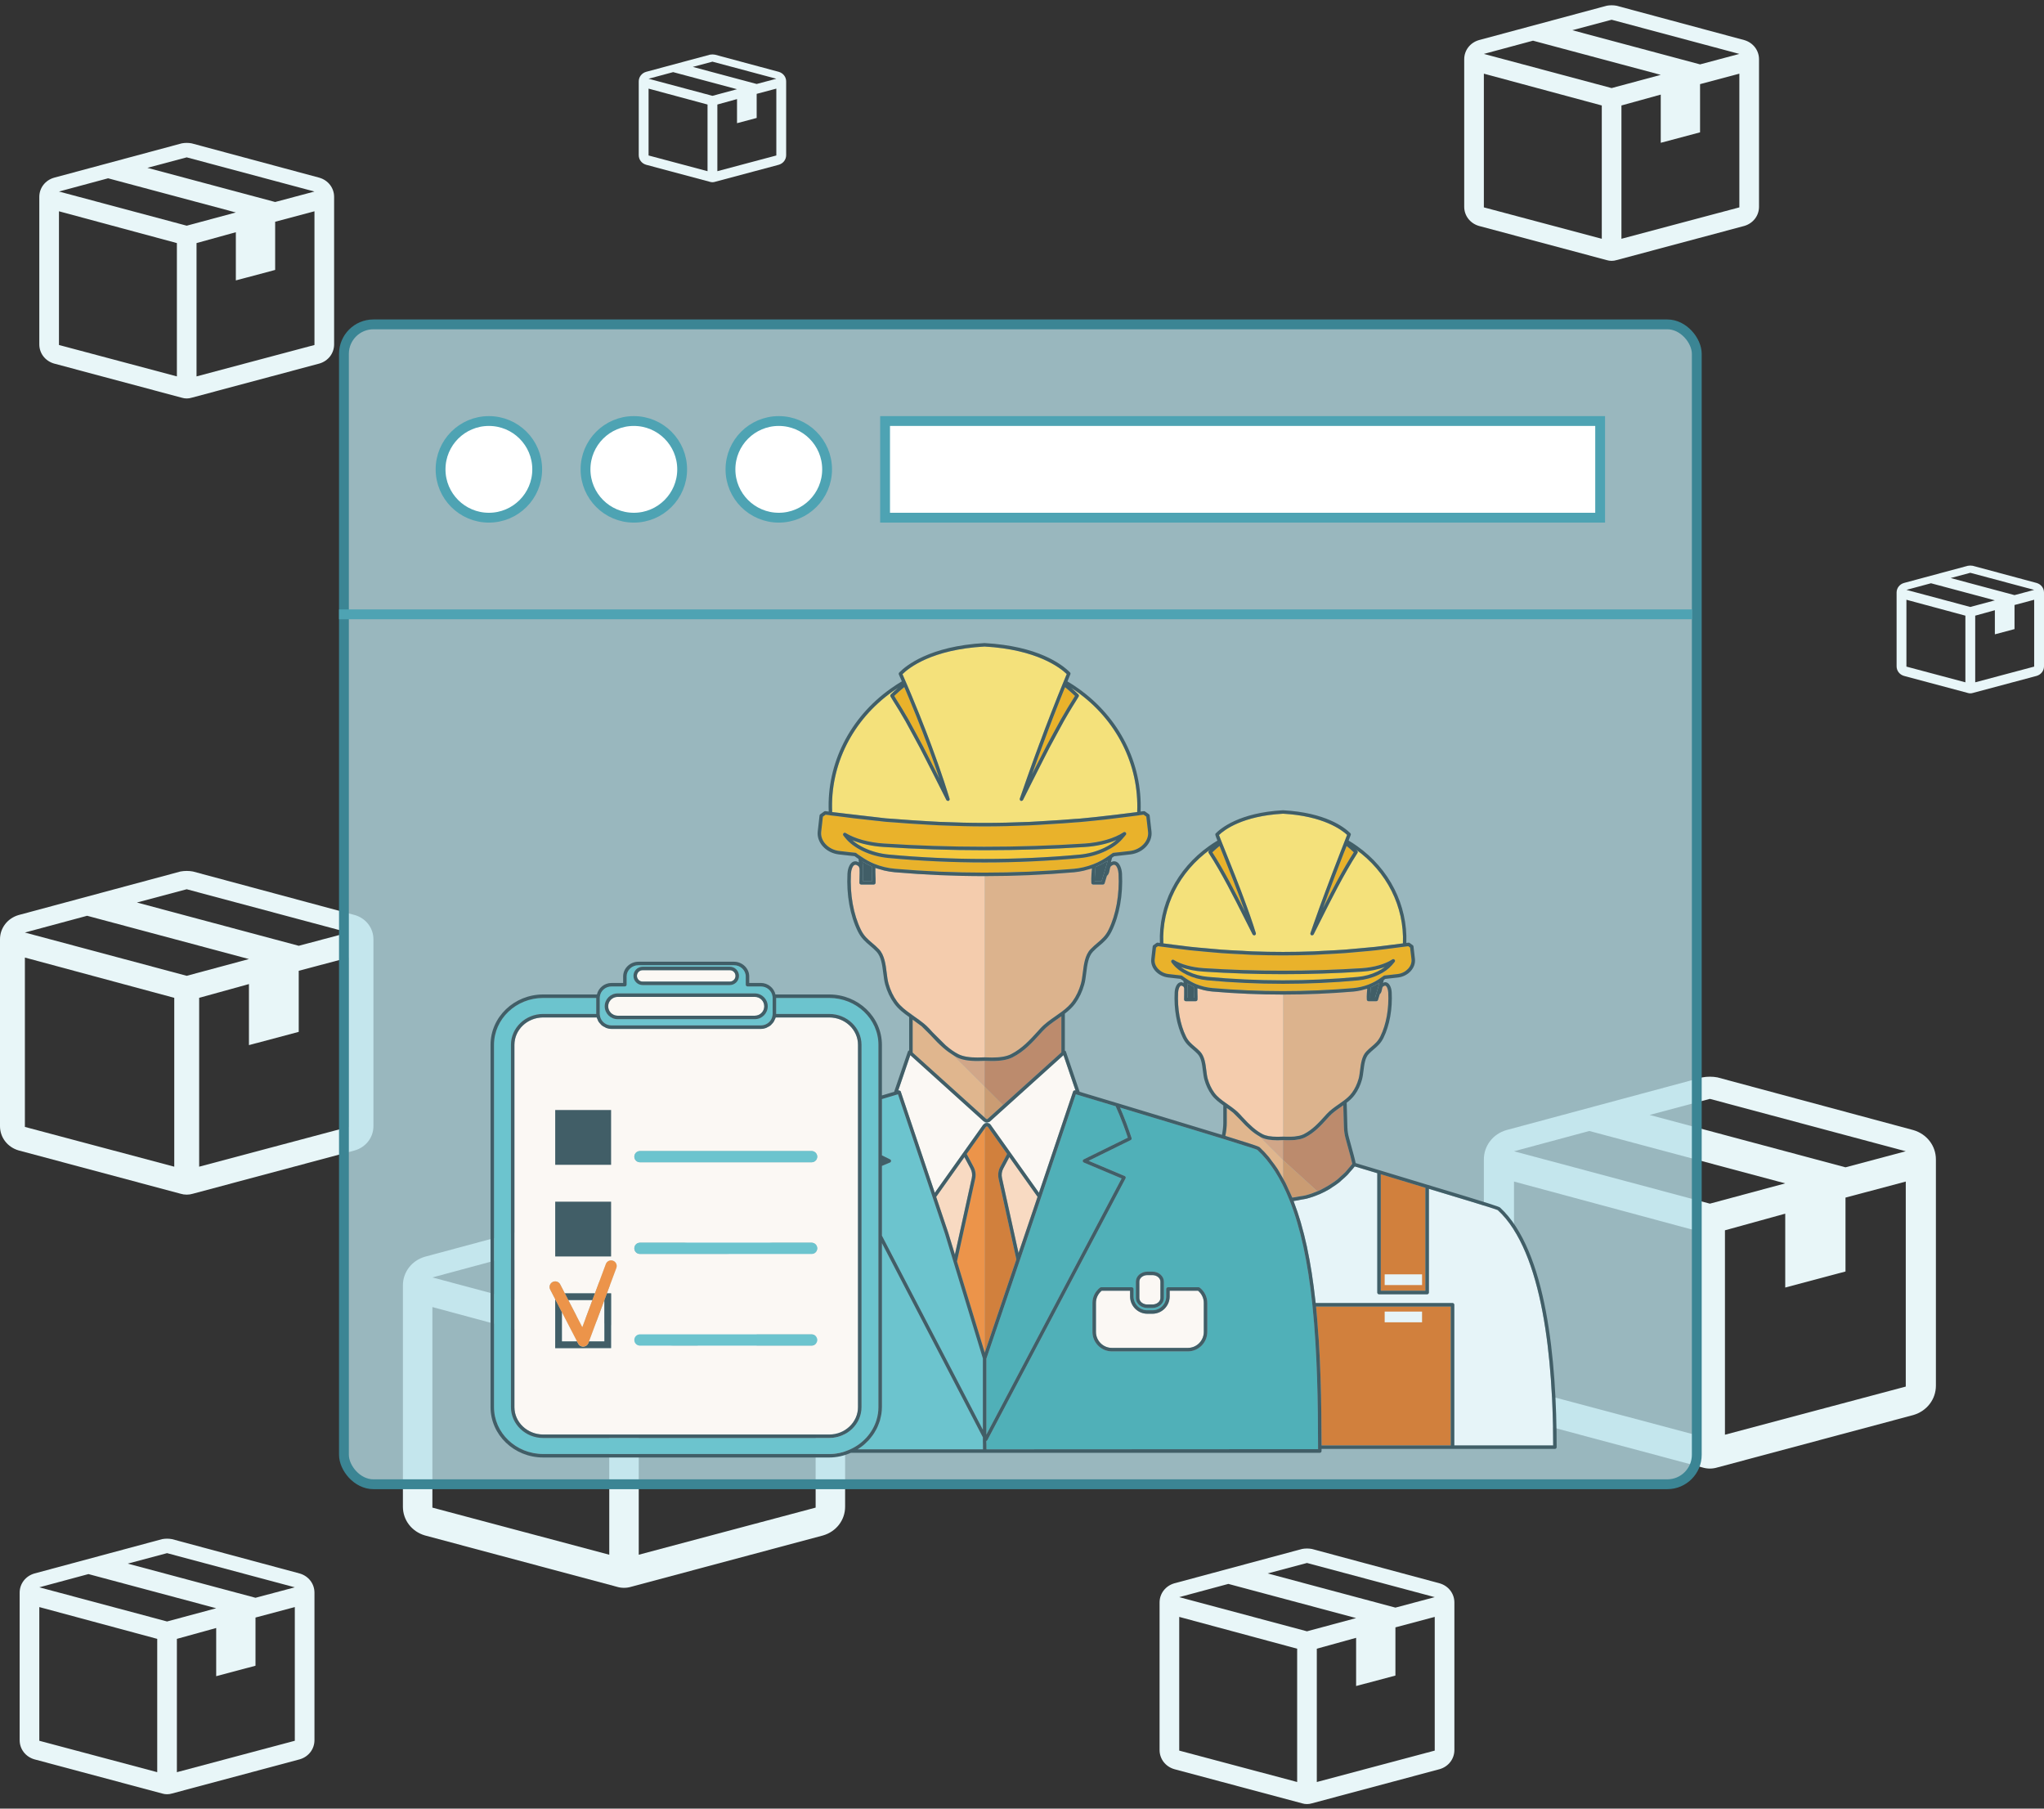 <?xml version="1.0" encoding="UTF-8"?>
<svg width="208px" height="184px" viewBox="0 0 208 184" version="1.1" xmlns="http://www.w3.org/2000/svg" xmlns:xlink="http://www.w3.org/1999/xlink">
    <rect x="0" y="0" width="208" height="184" fill="#333333" stroke="none"/>
    <!-- Generator: Sketch 49 (51002) - http://www.bohemiancoding.com/sketch -->
    <title>feature-01</title>
    <desc>Created with Sketch.</desc>
    <defs></defs>
    <g id="Page-1" stroke="none" stroke-width="1" fill="none" fill-rule="evenodd">
        <g id="feature-02" fill-rule="nonzero">
            <g id="faded" fill="#E8F6F8">
                <path d="M151,117.956 L151,140.97 C151,142.357 151.92,143.558 153.3,143.959 L173.233,149.289 C173.724,149.443 174.276,149.443 174.767,149.289 L194.7,143.959 C196.08,143.558 197,142.357 197,140.97 L197,117.956 C197,116.57 196.08,115.368 194.7,114.968 L174.767,109.607 C174.276,109.514 173.724,109.514 173.233,109.607 L153.3,114.968 C151.92,115.368 151,116.57 151,117.956 Z M172.467,145.961 L154.067,141.063 L154.067,120.205 L172.467,125.165 L172.467,145.961 Z M154.067,117.124 L161.733,115.06 L181.667,120.39 L174,122.454 L154.067,117.124 Z M193.933,141.063 L175.533,145.961 L175.533,125.165 L181.667,123.471 L181.667,130.988 L187.8,129.355 L187.8,121.838 L193.933,120.205 L193.933,141.063 Z M187.8,118.757 L167.867,113.427 L174,111.794 L193.933,117.124 L187.8,118.757 Z" id="4"></path>
                <path d="M0,95.559 L0,114.57 C0,115.716 0.76,116.708 1.9,117.039 L18.367,121.442 C18.772,121.569 19.228,121.569 19.633,121.442 L36.1,117.039 C37.24,116.708 38,115.716 38,114.57 L38,95.559 C38,94.413 37.24,93.421 36.1,93.09 L19.633,88.661 C19.228,88.585 18.772,88.585 18.367,88.661 L1.9,93.09 C0.76,93.421 0,94.413 0,95.559 Z M17.733,118.693 L2.533,114.647 L2.533,97.417 L17.733,101.514 L17.733,118.693 Z M2.533,94.871 L8.867,93.166 L25.333,97.569 L19,99.274 L2.533,94.871 Z M35.467,114.647 L20.267,118.693 L20.267,101.514 L25.333,100.114 L25.333,106.324 L30.4,104.975 L30.4,98.765 L35.467,97.417 L35.467,114.647 Z M30.4,96.22 L13.933,91.817 L19,90.468 L35.467,94.871 L30.4,96.22 Z" id="3"></path>
                <path d="M41,130.773 L41,153.287 C41,154.643 41.9,155.819 43.25,156.21 L62.75,161.424 C63.23,161.575 63.77,161.575 64.25,161.424 L83.75,156.21 C85.1,155.819 86,154.643 86,153.287 L86,130.773 C86,129.417 85.1,128.241 83.75,127.85 L64.25,122.605 C63.77,122.515 63.23,122.515 62.75,122.605 L43.25,127.85 C41.9,128.241 41,129.417 41,130.773 Z M62,158.169 L44,153.377 L44,132.973 L62,137.826 L62,158.169 Z M44,129.959 L51.5,127.94 L71,133.154 L63.5,135.173 L44,129.959 Z M83,153.377 L65,158.169 L65,137.826 L71,136.168 L71,143.522 L77,141.924 L77,134.571 L83,132.973 L83,153.377 Z M77,131.557 L57.5,126.343 L63.5,124.745 L83,129.959 L77,131.557 Z" id="3"></path>
                <path d="M149,6.028 L149,21.037 C149,21.941 149.6,22.725 150.5,22.986 L163.5,26.462 C163.82,26.563 164.18,26.563 164.5,26.462 L177.5,22.986 C178.4,22.725 179,21.941 179,21.037 L179,6.028 C179,5.124 178.4,4.34 177.5,4.079 L164.5,0.583 C164.18,0.522 163.82,0.522 163.5,0.583 L150.5,4.079 C149.6,4.34 149,5.124 149,6.028 Z M163,24.292 L151,21.097 L151,7.495 L163,10.73 L163,24.292 Z M151,5.485 L156,4.139 L169,7.615 L164,8.961 L151,5.485 Z M177,21.097 L165,24.292 L165,10.73 L169,9.624 L169,14.527 L173,13.462 L173,8.56 L177,7.495 L177,21.097 Z M173,6.55 L160,3.074 L164,2.009 L177,5.485 L173,6.55 Z" id="2"></path>
                <path d="M118,163.028 L118,178.037 C118,178.941 118.6,179.725 119.5,179.986 L132.5,183.462 C132.82,183.563 133.18,183.563 133.5,183.462 L146.5,179.986 C147.4,179.725 148,178.941 148,178.037 L148,163.028 C148,162.124 147.4,161.34 146.5,161.079 L133.5,157.583 C133.18,157.522 132.82,157.522 132.5,157.583 L119.5,161.079 C118.6,161.34 118,162.124 118,163.028 Z M132,181.292 L120,178.097 L120,164.495 L132,167.73 L132,181.292 Z M120,162.485 L125,161.139 L138,164.615 L133,165.961 L120,162.485 Z M146,178.097 L134,181.292 L134,167.73 L138,166.624 L138,171.527 L142,170.462 L142,165.56 L146,164.495 L146,178.097 Z M142,163.55 L129,160.074 L133,159.009 L146,162.485 L142,163.55 Z" id="2"></path>
                <path d="M2,162.028 L2,177.037 C2,177.941 2.6,178.725 3.5,178.986 L16.5,182.462 C16.82,182.563 17.18,182.563 17.5,182.462 L30.5,178.986 C31.4,178.725 32,177.941 32,177.037 L32,162.028 C32,161.124 31.4,160.34 30.5,160.079 L17.5,156.583 C17.18,156.522 16.82,156.522 16.5,156.583 L3.5,160.079 C2.6,160.34 2,161.124 2,162.028 Z M16,180.292 L4,177.097 L4,163.495 L16,166.73 L16,180.292 Z M4,161.485 L9,160.139 L22,163.615 L17,164.961 L4,161.485 Z M30,177.097 L18,180.292 L18,166.73 L22,165.624 L22,170.527 L26,169.462 L26,164.56 L30,163.495 L30,177.097 Z M26,162.55 L13,159.074 L17,158.009 L30,161.485 L26,162.55 Z" id="2"></path>
                <path d="M4,20.028 L4,35.037 C4,35.941 4.6,36.725 5.5,36.986 L18.5,40.462 C18.82,40.563 19.18,40.563 19.5,40.462 L32.5,36.986 C33.4,36.725 34,35.941 34,35.037 L34,20.028 C34,19.124 33.4,18.34 32.5,18.079 L19.5,14.583 C19.18,14.522 18.82,14.522 18.5,14.583 L5.5,18.079 C4.6,18.34 4,19.124 4,20.028 Z M18,38.292 L6,35.097 L6,21.495 L18,24.73 L18,38.292 Z M6,19.485 L11,18.139 L24,21.615 L19,22.961 L6,19.485 Z M32,35.097 L20,38.292 L20,24.73 L24,23.624 L24,28.527 L28,27.462 L28,22.56 L32,21.495 L32,35.097 Z M28,20.55 L15,17.074 L19,16.009 L32,19.485 L28,20.55 Z" id="2"></path>
                <path d="M65,8.283 L65,15.787 C65,16.239 65.3,16.631 65.75,16.762 L72.25,18.5 C72.41,18.55 72.59,18.55 72.75,18.5 L79.25,16.762 C79.7,16.631 80,16.239 80,15.787 L80,8.283 C80,7.831 79.7,7.439 79.25,7.308 L72.75,5.56 C72.59,5.53 72.41,5.53 72.25,5.56 L65.75,7.308 C65.3,7.439 65,7.831 65,8.283 Z M72,17.415 L66,15.817 L66,9.016 L72,10.634 L72,17.415 Z M66,8.011 L68.5,7.338 L75,9.076 L72.5,9.749 L66,8.011 Z M79,15.817 L73,17.415 L73,10.634 L75,10.081 L75,12.532 L77,12 L77,9.549 L79,9.016 L79,15.817 Z M77,8.544 L70.5,6.806 L72.5,6.273 L79,8.011 L77,8.544 Z" id="1"></path>
                <path d="M193,60.283 L193,67.787 C193,68.239 193.3,68.631 193.75,68.762 L200.25,70.5 C200.41,70.55 200.59,70.55 200.75,70.5 L207.25,68.762 C207.7,68.631 208,68.239 208,67.787 L208,60.283 C208,59.831 207.7,59.439 207.25,59.308 L200.75,57.56 C200.59,57.53 200.41,57.53 200.25,57.56 L193.75,59.308 C193.3,59.439 193,59.831 193,60.283 Z M200,69.415 L194,67.817 L194,61.016 L200,62.634 L200,69.415 Z M194,60.011 L196.5,59.338 L203,61.076 L200.5,61.749 L194,60.011 Z M207,67.817 L201,69.415 L201,62.634 L203,62.081 L203,64.532 L205,64 L205,61.549 L207,61.016 L207,67.817 Z M205,60.544 L198.5,58.806 L200.5,58.273 L207,60.011 L205,60.544 Z" id="1"></path>
            </g>
            <g id="Main" transform="translate(34, 33)">
                <rect id="Window" stroke="#3B8594" fill-opacity="0.76" fill="#B9E1EA" x="1" y="0" width="137.667" height="118" rx="3"></rect>
                <path d="M0.5,29.5 L138.192,29.5" id="Line" stroke="#4EA3B3" fill="#FFFFFF"></path>
                <polygon id="Input" stroke="#4EA3B3" fill="#FFFFFF" points="128.833 19.667 56.067 19.667 56.067 9.833 128.833 9.833"></polygon>
                <circle id="Button" stroke="#4EA3B3" fill="#FFFFFF" cx="45.25" cy="14.75" r="4.917"></circle>
                <circle id="Button" stroke="#4EA3B3" fill="#FFFFFF" cx="30.5" cy="14.75" r="4.917"></circle>
                <circle id="Button" stroke="#4EA3B3" fill="#FFFFFF" cx="15.75" cy="14.75" r="4.917"></circle>
                <g id="group" transform="translate(15.75, 31.734)">
                    <path d="M80.817,51.254 C80.63,51.263 80.439,51.27 80.248,51.27 C79.508,51.27 78.972,51.171 78.561,50.96 C78.499,50.928 78.437,50.884 78.378,50.849 L80.817,53.283 L80.817,51.254" id="Fill-1065" fill="#D1A688"></path>
                    <path d="M87.832,46.433 C88.13,46.024 88.356,45.548 88.504,45.018 C88.575,44.768 88.612,44.468 88.651,44.148 C88.734,43.48 88.829,42.724 89.274,42.254 C89.462,42.055 89.647,41.898 89.826,41.747 C90.177,41.45 90.478,41.194 90.722,40.694 C91.32,39.472 91.602,37.886 91.519,36.227 C91.502,35.902 91.365,35.54 91.197,35.54 C91.142,35.54 91.073,35.57 90.995,35.628 C90.923,35.682 90.899,35.805 90.875,35.937 C90.842,36.103 90.807,36.289 90.656,36.408 C90.594,36.613 90.533,36.813 90.475,36.998 C90.452,37.073 90.383,37.123 90.305,37.123 L89.514,37.123 C89.42,37.123 89.343,37.051 89.338,36.957 C89.326,36.761 89.332,36.539 89.346,36.315 C89.35,36.234 89.356,36.163 89.363,36.084 C89.369,36.005 89.373,35.926 89.38,35.85 C89.257,35.891 89.133,35.918 89.008,35.95 C88.924,35.973 88.839,36.001 88.754,36.019 C88.496,36.077 88.237,36.121 87.977,36.144 C86.789,36.245 85.591,36.32 84.394,36.372 C84.352,36.374 84.308,36.374 84.266,36.375 C83.115,36.422 81.962,36.449 80.819,36.449 L80.817,36.449 L80.817,50.9 C80.82,50.9 80.823,50.898 80.826,50.9 C80.888,50.903 80.952,50.904 81.015,50.905 L81.179,50.911 C81.333,50.917 81.491,50.915 81.645,50.907 L81.822,50.9 C81.87,50.898 81.919,50.897 81.966,50.893 C82.075,50.883 82.178,50.862 82.284,50.842 C82.35,50.829 82.378,50.826 82.408,50.822 C82.435,50.818 82.462,50.815 82.486,50.809 C82.655,50.767 82.802,50.713 82.934,50.647 C83.808,50.196 84.421,49.521 85.07,48.805 L85.248,48.608 C85.608,48.214 86.05,47.908 86.477,47.611 C86.655,47.487 86.833,47.364 87.005,47.234 C87.261,47.04 87.586,46.775 87.832,46.433" id="Fill-1066" fill="#DCB38D"></path>
                    <path d="M77.201,36.371 C76,36.319 74.802,36.243 73.61,36.139 C73.326,36.114 73.047,36.067 72.77,36.004 C72.683,35.984 72.598,35.954 72.51,35.93 C72.373,35.891 72.232,35.86 72.098,35.812 C72.097,36.008 72.095,36.204 72.105,36.401 C72.112,36.549 72.121,36.747 72.109,36.956 C72.105,37.049 72.027,37.123 71.933,37.123 L70.92,37.123 C70.822,37.123 70.745,37.046 70.743,36.949 C70.742,36.818 70.746,36.693 70.75,36.591 L70.753,36.498 C70.761,36.251 70.76,36.028 70.754,35.812 C70.735,35.737 70.709,35.665 70.661,35.628 C70.582,35.57 70.514,35.54 70.459,35.54 C70.29,35.54 70.154,35.902 70.137,36.227 C70.052,37.886 70.336,39.472 70.932,40.695 C71.177,41.194 71.479,41.45 71.83,41.747 C72.009,41.898 72.194,42.055 72.382,42.254 C72.827,42.726 72.922,43.483 73.004,44.151 C73.044,44.469 73.081,44.77 73.15,45.018 C73.3,45.548 73.525,46.024 73.821,46.433 C74.134,46.864 74.563,47.181 75.011,47.496 L75.169,47.608 C75.438,47.795 75.713,47.988 75.97,48.201 L75.972,48.203 L75.973,48.203 C76.097,48.307 76.26,48.447 76.405,48.608 L76.679,48.908 C77.075,49.343 77.394,49.661 77.714,49.939 C78.081,50.258 78.393,50.476 78.724,50.647 C79.081,50.831 79.566,50.917 80.248,50.917 C80.429,50.917 80.61,50.911 80.789,50.903 C80.799,50.9 80.808,50.9 80.817,50.9 L80.817,36.449 C79.617,36.449 78.409,36.422 77.201,36.371" id="Fill-1067" fill="#F4CCAD"></path>
                    <path d="M89.728,35.953 C89.719,36.038 89.711,36.12 89.705,36.207 C89.691,36.401 89.682,36.594 89.685,36.769 L90.177,36.769 C90.229,36.601 90.283,36.423 90.336,36.244 C90.454,35.861 90.548,35.535 90.625,35.265 C90.589,35.288 90.55,35.3 90.514,35.32 C90.314,35.44 90.108,35.545 89.899,35.636 C89.848,35.659 89.801,35.693 89.75,35.713 C89.742,35.789 89.735,35.871 89.728,35.953" id="Fill-1068" fill="#415E67"></path>
                    <path d="M71.071,35.32 C71.091,35.487 71.103,35.644 71.108,35.8 C71.113,36.025 71.115,36.257 71.106,36.51 L71.102,36.606 C71.101,36.655 71.099,36.71 71.098,36.769 L71.762,36.769 C71.762,36.63 71.756,36.505 71.752,36.419 C71.739,36.169 71.735,35.929 71.739,35.672 C71.69,35.649 71.636,35.615 71.585,35.591 C71.448,35.525 71.31,35.454 71.167,35.371 C71.134,35.352 71.103,35.341 71.071,35.32" id="Fill-1069" fill="#415E67"></path>
                    <path d="M80.817,53.283 L78.378,50.849 C78.087,50.682 77.803,50.484 77.482,50.205 C77.154,49.919 76.825,49.593 76.417,49.145 L75.744,48.473 C75.535,48.299 75.309,48.141 75.086,47.984 L75.086,49.488 C75.086,49.901 75.041,50.329 74.943,50.826 C76.191,51.212 76.995,51.466 77.499,51.632 C77.533,51.644 77.554,51.651 77.584,51.661 C77.711,51.704 77.832,51.743 77.921,51.774 C77.945,51.783 77.958,51.787 77.978,51.794 C78.058,51.822 78.135,51.849 78.187,51.869 C78.205,51.876 78.214,51.88 78.231,51.887 C78.27,51.903 78.313,51.918 78.337,51.93 C78.347,51.934 78.348,51.935 78.355,51.94 C78.376,51.948 78.396,51.958 78.407,51.965 C78.42,51.975 78.428,51.98 78.436,51.988 C78.766,52.291 79.084,52.628 79.388,52.996 C79.48,53.108 79.563,53.242 79.653,53.359 C79.861,53.629 80.069,53.898 80.264,54.2 C80.37,54.362 80.464,54.552 80.565,54.723 C80.656,54.879 80.75,55.033 80.837,55.196 L80.817,53.283" id="Fill-1070" fill="#E0B68E"></path>
                    <path d="M84.31,56.463 C84.332,56.455 84.355,56.45 84.378,56.441 C84.382,56.438 84.389,56.435 84.394,56.433 C84.606,56.342 84.807,56.226 85.01,56.118 C85.235,55.998 85.455,55.87 85.669,55.73 C85.888,55.586 86.11,55.445 86.314,55.281 C86.444,55.178 86.559,55.057 86.682,54.946 C86.839,54.806 87.001,54.673 87.146,54.521 C87.271,54.391 87.38,54.244 87.497,54.105 C87.62,53.961 87.748,53.823 87.861,53.669 C87.825,53.465 87.632,52.712 87.186,51.112 C87.08,50.733 87.021,50.342 87.009,49.948 L86.944,47.714 C86.857,47.778 86.768,47.838 86.679,47.9 C86.268,48.186 85.843,48.481 85.511,48.847 L85.333,49.042 C84.66,49.782 84.027,50.48 83.095,50.96 C82.939,51.04 82.767,51.103 82.571,51.153 C82.531,51.161 82.493,51.167 82.455,51.172 L82.39,51.182 C82.234,51.212 82.12,51.233 81.998,51.244 C81.942,51.25 81.885,51.252 81.829,51.253 L81.666,51.26 C81.498,51.268 81.33,51.27 81.166,51.263 L81.165,51.263 L81.007,51.259 C80.949,51.257 80.889,51.256 80.832,51.253 C80.83,51.253 80.827,51.254 80.826,51.254 C80.823,51.254 80.82,51.254 80.819,51.254 L80.817,53.283 L84.31,56.463" id="Fill-1071" fill="#BC8B6D"></path>
                    <path d="M82.469,56.986 C82.675,56.951 82.89,56.932 83.091,56.881 C83.509,56.775 83.914,56.633 84.31,56.463 L80.817,53.283 L80.837,55.196 C80.911,55.332 80.99,55.453 81.06,55.593 C81.165,55.798 81.257,56.027 81.356,56.241 C81.488,56.527 81.627,56.801 81.751,57.105 C81.994,57.083 82.23,57.028 82.469,56.986" id="Fill-1072" fill="#CA9C73"></path>
                    <path d="M95.477,66.939 L90.582,66.939 C90.483,66.939 90.406,66.859 90.406,66.762 L90.406,54.621 L88.278,53.984 C88.213,53.963 88.158,53.947 88.11,53.933 C87.967,54.122 87.806,54.292 87.651,54.468 C87.562,54.57 87.48,54.68 87.387,54.778 C87.196,54.976 86.988,55.154 86.781,55.332 C86.693,55.408 86.612,55.493 86.522,55.566 C86.299,55.743 86.06,55.898 85.821,56.052 C85.734,56.11 85.653,56.176 85.563,56.23 C85.231,56.429 84.883,56.607 84.527,56.761 C84.526,56.763 84.523,56.763 84.52,56.764 C84.5,56.773 84.478,56.775 84.458,56.784 C84.048,56.96 83.627,57.106 83.195,57.216 C83.028,57.258 82.856,57.275 82.686,57.307 C82.421,57.359 82.16,57.422 81.887,57.451 C81.901,57.487 81.912,57.531 81.926,57.568 C82.169,58.202 82.397,58.87 82.606,59.58 C82.62,59.629 82.633,59.68 82.647,59.729 C82.859,60.463 83.055,61.233 83.233,62.049 C83.237,62.072 83.24,62.093 83.246,62.114 C83.606,63.788 83.894,65.646 84.118,67.701 C84.122,67.747 84.13,67.785 84.135,67.831 L98.063,67.831 C98.16,67.831 98.239,67.911 98.239,68.008 L98.239,82.318 L108.304,82.318 C108.29,73.707 107.294,62.637 102.663,58.379 C102.413,58.243 97.848,56.87 95.654,56.21 L95.654,66.762 C95.654,66.859 95.575,66.939 95.477,66.939" id="Fill-1073" fill="#E6F4F8"></path>
                    <path d="M91.157,69.79 L94.96,69.79 L94.96,68.699 L91.157,68.699 L91.157,69.79 Z M84.708,78.999 C84.711,79.22 84.711,79.422 84.712,79.639 C84.722,80.548 84.729,81.455 84.731,82.318 L97.886,82.318 L97.886,68.185 L84.173,68.185 C84.262,69.055 84.324,69.948 84.386,70.838 C84.407,71.126 84.438,71.407 84.455,71.697 C84.609,74.149 84.678,76.63 84.708,78.999 Z" id="Fill-1074" fill="#D1803D"></path>
                    <path d="M91.157,66.002 L94.96,66.002 L94.96,64.911 L91.157,64.911 L91.157,66.002 Z M95.301,56.104 L90.759,54.727 L90.759,66.585 L95.301,66.585 L95.301,56.104 Z" id="Fill-1075" fill="#D1803D"></path>
                    <polygon id="Fill-1076" fill="#E6F4F8" points="91.157 69.79 94.96 69.79 94.96 68.699 91.157 68.699"></polygon>
                    <polygon id="Fill-1077" fill="#E6F4F8" points="91.157 66.002 94.96 66.002 94.96 64.911 91.157 64.911"></polygon>
                    <path d="M92.166,32.901 C92.224,32.966 92.225,33.067 92.167,33.133 L91.886,33.464 C91.564,33.835 91.113,34.162 90.541,34.434 C89.901,34.741 89.179,34.937 88.456,35.005 C85.929,35.237 83.358,35.355 80.819,35.355 C78.256,35.355 75.664,35.235 73.114,34.998 C72.379,34.931 71.657,34.735 71.029,34.434 C70.437,34.15 69.949,33.784 69.62,33.376 L69.469,33.188 C69.442,33.154 69.429,33.113 69.429,33.072 C69.431,33.031 69.445,32.992 69.473,32.959 C69.53,32.894 69.624,32.879 69.698,32.925 C70.434,33.38 71.543,33.684 72.745,33.762 C78.055,34.106 83.493,34.109 88.822,33.766 C90.045,33.688 91.21,33.353 91.936,32.87 C92.009,32.819 92.107,32.834 92.166,32.901 Z M91.313,31.814 L91.173,31.831 L90.928,31.862 C90.872,31.869 90.815,31.876 90.759,31.881 C90.735,31.886 90.709,31.888 90.685,31.891 C90.547,31.908 90.407,31.927 90.267,31.942 C89.754,31.999 89.24,32.042 88.727,32.086 L87.914,32.16 C87.648,32.185 87.38,32.211 87.114,32.229 C86.458,32.278 85.802,32.309 85.145,32.341 L85.005,32.348 C84.869,32.355 84.731,32.363 84.592,32.372 C84.383,32.383 84.173,32.397 83.964,32.404 C82.907,32.442 81.849,32.463 80.819,32.463 C79.788,32.463 78.728,32.442 77.671,32.404 C77.469,32.397 77.267,32.384 77.064,32.373 C76.922,32.363 76.78,32.355 76.639,32.348 L76.386,32.336 C75.764,32.305 75.145,32.276 74.524,32.229 C74.257,32.211 73.99,32.185 73.721,32.16 L72.916,32.088 C72.405,32.042 71.893,31.999 71.382,31.942 C71.377,31.942 71.375,31.942 71.37,31.942 C71.157,31.92 70.942,31.891 70.729,31.864 L69.723,31.739 C69.294,31.685 68.867,31.633 68.436,31.572 C68.367,31.562 68.296,31.554 68.227,31.545 C68.179,31.539 68.131,31.534 68.083,31.527 L67.889,31.667 L67.752,32.863 C67.672,33.567 68.312,34.252 69.15,34.359 C69.428,34.395 69.705,34.424 69.984,34.454 L70.462,34.506 C70.497,34.509 70.53,34.523 70.557,34.546 C70.641,34.616 70.737,34.679 70.832,34.742 L70.938,34.813 L70.94,34.814 C71.123,34.94 71.3,35.052 71.474,35.146 C71.646,35.242 71.815,35.323 71.985,35.392 C72.512,35.605 73.069,35.738 73.639,35.788 C78.379,36.196 83.205,36.197 87.946,35.792 C88.473,35.747 89.003,35.622 89.521,35.425 C89.972,35.251 90.407,35.011 90.814,34.708 C90.846,34.684 90.882,34.662 90.917,34.639 C90.959,34.611 91.003,34.583 91.041,34.55 C91.067,34.527 91.101,34.513 91.135,34.51 L91.631,34.455 C91.916,34.426 92.201,34.395 92.487,34.359 C93.324,34.252 93.964,33.567 93.885,32.863 L93.744,31.664 L93.553,31.527 C93.501,31.534 93.45,31.541 93.398,31.547 L93.207,31.571 C92.773,31.633 92.34,31.685 91.905,31.739 L91.313,31.814 Z" id="Fill-1078" fill="#E9B22B"></path>
                    <path d="M72.722,34.114 C71.886,34.06 71.089,33.9 70.418,33.656 C70.64,33.825 70.897,33.979 71.18,34.115 C71.773,34.399 72.453,34.583 73.148,34.646 C78.205,35.117 83.37,35.118 88.422,34.653 C89.107,34.59 89.787,34.405 90.39,34.115 C90.685,33.974 90.948,33.815 91.176,33.642 C90.499,33.897 89.694,34.064 88.843,34.118 C83.504,34.462 78.051,34.461 72.722,34.114" id="Fill-1079" fill="#F4C83D"></path>
                    <path d="M76.935,27.992 C76.21,25.962 75.354,23.823 74.738,22.29 C74.68,22.146 74.613,21.978 74.56,21.847 L74.353,21.331 C74.129,21.515 73.874,21.734 73.622,21.974 C74.806,23.81 75.926,25.992 76.935,27.992" id="Fill-1080" fill="#E9B22B"></path>
                    <path d="M85.333,26.411 C85.176,26.839 85.023,27.253 84.878,27.656 C85.844,25.74 86.904,23.709 88.014,21.974 C87.767,21.736 87.51,21.517 87.285,21.334 C87.183,21.582 87.062,21.882 86.93,22.214 C86.338,23.74 85.809,25.131 85.333,26.411" id="Fill-1081" fill="#E9B22B"></path>
                    <path d="M68.632,31.241 C69.01,31.292 69.388,31.34 69.767,31.388 L70.38,31.463 C70.38,31.463 70.38,31.463 70.381,31.463 L70.694,31.503 L70.793,31.515 C70.887,31.528 70.982,31.538 71.077,31.551 C71.108,31.554 71.139,31.558 71.17,31.562 C71.249,31.572 71.329,31.582 71.409,31.59 C71.921,31.647 72.434,31.692 72.946,31.734 L73.755,31.808 C74.019,31.833 74.286,31.859 74.549,31.877 C75.168,31.924 75.785,31.953 76.404,31.983 L76.654,31.994 C76.798,32.001 76.942,32.011 77.086,32.02 C77.287,32.031 77.485,32.044 77.685,32.051 C79.79,32.129 81.844,32.129 83.949,32.051 C84.157,32.044 84.363,32.031 84.571,32.018 C84.71,32.01 84.849,32.001 84.989,31.994 L85.128,31.989 C85.782,31.956 86.434,31.925 87.089,31.877 C87.353,31.859 87.616,31.833 87.88,31.808 L88.698,31.734 C89.208,31.691 89.716,31.647 90.226,31.592 C90.228,31.592 90.228,31.59 90.229,31.59 C90.438,31.568 90.649,31.541 90.858,31.514 L91.273,31.462 L91.862,31.388 C92.245,31.342 92.629,31.292 93.014,31.24 C93.165,27.508 91.378,23.943 88.217,21.68 C88.267,21.727 88.316,21.775 88.364,21.823 C88.424,21.882 88.434,21.974 88.388,22.044 C87.029,24.147 85.739,26.721 84.601,28.991 C84.372,29.449 84.147,29.896 83.928,30.329 C83.9,30.384 83.846,30.406 83.79,30.414 C83.781,30.415 83.779,30.426 83.77,30.426 C83.747,30.426 83.723,30.422 83.702,30.412 C83.616,30.375 83.574,30.281 83.603,30.192 C83.685,29.952 83.766,29.721 83.846,29.492 L83.911,29.303 C83.93,29.255 83.945,29.207 83.962,29.16 C84.67,27.15 85.533,24.836 86.601,22.084 L87.057,20.913 C87.178,20.602 87.282,20.338 87.333,20.202 C86.757,19.667 84.879,18.274 80.815,18.048 C76.688,18.278 74.849,19.687 74.295,20.218 C74.353,20.382 74.498,20.745 74.559,20.897 L74.887,21.715 C75.554,23.367 76.612,25.993 77.435,28.35 C77.553,28.686 77.666,29.018 77.772,29.34 L77.851,29.584 C77.872,29.648 77.89,29.713 77.91,29.776 C77.955,29.916 78.003,30.062 78.046,30.197 C78.071,30.286 78.026,30.378 77.941,30.412 C77.92,30.422 77.897,30.426 77.876,30.426 C77.868,30.426 77.863,30.415 77.856,30.414 C77.798,30.406 77.745,30.384 77.718,30.329 C77.459,29.823 77.194,29.296 76.924,28.756 C75.821,26.564 74.572,24.076 73.248,22.044 C73.203,21.974 73.213,21.882 73.272,21.823 C73.321,21.773 73.372,21.724 73.422,21.676 C70.254,23.945 68.467,27.51 68.632,31.241" id="Fill-1082" fill="#F4E17B"></path>
                    <path d="M50.446,43.188 C50.21,43.2 49.967,43.207 49.723,43.207 C48.789,43.207 48.115,43.084 47.602,42.822 C47.468,42.751 47.337,42.662 47.204,42.58 L50.446,45.811 L50.446,43.188" id="Fill-1083" fill="#D1A688"></path>
                    <path d="M42.945,38.428 C42.978,38.453 43.011,38.48 43.046,38.506 L43.245,38.646 C43.262,38.657 43.279,38.671 43.295,38.682 L42.945,38.332 L42.945,38.428" id="Fill-1084" fill="#F4CCAD"></path>
                    <path d="M59.389,37.144 C59.766,36.621 60.056,36.014 60.248,35.334 C60.337,35.013 60.386,34.629 60.437,34.222 C60.542,33.382 60.66,32.431 61.214,31.845 C61.452,31.593 61.685,31.395 61.911,31.203 C62.358,30.823 62.746,30.495 63.059,29.854 C63.822,28.296 64.182,26.274 64.075,24.161 C64.055,23.791 63.898,23.242 63.619,23.242 C63.538,23.242 63.442,23.283 63.333,23.364 C63.226,23.442 63.195,23.608 63.161,23.785 C63.123,23.991 63.079,24.224 62.891,24.364 L62.657,25.127 C62.634,25.202 62.566,25.253 62.488,25.253 L61.484,25.253 C61.391,25.253 61.313,25.179 61.307,25.086 C61.292,24.832 61.3,24.546 61.317,24.26 C61.323,24.159 61.331,24.07 61.338,23.971 C61.348,23.851 61.355,23.728 61.367,23.614 C61.197,23.673 61.025,23.711 60.855,23.757 C60.744,23.788 60.634,23.826 60.522,23.85 C60.19,23.925 59.859,23.981 59.527,24.01 C56.521,24.267 53.467,24.397 50.446,24.397 L50.446,42.834 C50.71,42.846 50.952,42.854 51.194,42.854 C52.067,42.854 52.688,42.744 53.15,42.507 C54.273,41.929 55.057,41.064 55.887,40.149 L56.103,39.91 C56.556,39.414 57.113,39.027 57.651,38.653 C57.88,38.496 58.108,38.336 58.328,38.171 C58.81,37.806 59.137,37.49 59.389,37.144" id="Fill-1085" fill="#DCB38D"></path>
                    <path d="M41.3,24.004 C40.937,23.971 40.58,23.911 40.228,23.83 C40.116,23.805 40.009,23.764 39.899,23.734 C39.708,23.68 39.514,23.634 39.328,23.567 C39.325,23.846 39.324,24.118 39.338,24.384 C39.346,24.528 39.359,24.795 39.346,25.083 C39.341,25.178 39.263,25.253 39.17,25.253 L37.881,25.253 C37.785,25.253 37.708,25.175 37.705,25.079 C37.702,24.891 37.709,24.715 37.715,24.58 L37.717,24.505 C37.729,24.214 37.729,23.929 37.719,23.634 C37.691,23.519 37.657,23.419 37.582,23.364 C37.474,23.285 37.376,23.242 37.296,23.242 C37.018,23.242 36.86,23.791 36.842,24.161 C36.733,26.273 37.093,28.294 37.856,29.853 C38.17,30.495 38.557,30.823 39.004,31.202 C39.232,31.394 39.466,31.593 39.702,31.845 C40.256,32.431 40.375,33.383 40.479,34.224 C40.53,34.631 40.578,35.015 40.667,35.334 C40.859,36.014 41.149,36.623 41.528,37.144 C41.903,37.662 42.412,38.051 42.945,38.428 L42.945,38.332 L43.295,38.682 C43.613,38.904 43.939,39.132 44.24,39.38 L44.253,39.39 C44.256,39.393 44.258,39.394 44.261,39.396 C44.261,39.397 44.261,39.396 44.263,39.397 C44.419,39.529 44.624,39.705 44.811,39.91 L45.156,40.289 L46.474,41.601 L46.474,41.602 C46.944,42.011 47.341,42.29 47.763,42.507 C48.225,42.744 48.848,42.854 49.723,42.854 C49.963,42.854 50.202,42.847 50.438,42.834 C50.441,42.834 50.442,42.834 50.446,42.834 L50.446,24.397 C47.406,24.397 44.329,24.264 41.3,24.004" id="Fill-1086" fill="#F4CCAD"></path>
                    <path d="M61.713,23.74 C61.7,23.873 61.687,24 61.678,24.141 C61.661,24.398 61.648,24.662 61.654,24.9 L62.357,24.9 L62.573,24.196 C62.739,23.651 62.871,23.196 62.972,22.834 C62.921,22.868 62.864,22.885 62.812,22.918 C62.508,23.104 62.197,23.266 61.877,23.404 C61.83,23.425 61.785,23.457 61.737,23.477 C61.728,23.557 61.721,23.651 61.713,23.74" id="Fill-1087" fill="#415E67"></path>
                    <path d="M38.014,22.919 C38.045,23.163 38.065,23.395 38.072,23.622 C38.082,23.926 38.082,24.219 38.071,24.518 L38.068,24.596 C38.064,24.681 38.059,24.785 38.058,24.9 L38.997,24.9 C39,24.693 38.992,24.511 38.985,24.402 C38.968,24.083 38.963,23.769 38.969,23.426 C38.927,23.406 38.88,23.374 38.836,23.354 C38.612,23.251 38.38,23.129 38.145,22.988 C38.1,22.961 38.058,22.947 38.014,22.919" id="Fill-1088" fill="#415E67"></path>
                    <path d="M47.204,42.58 C46.896,42.388 46.588,42.169 46.242,41.869 C45.825,41.508 45.413,41.094 44.901,40.532 L44.032,39.667 L43.121,38.997 L43.121,42.35 L50.446,48.956 L50.446,45.811 L47.204,42.58" id="Fill-1089" fill="#E0B68E"></path>
                    <path d="M50.446,48.956 L50.565,49.063 C50.667,49.155 50.719,49.13 50.764,49.089 L52.322,47.682 L50.446,45.811 L50.446,48.956" id="Fill-1090" fill="#CA9C73"></path>
                    <path d="M57.855,38.942 C57.331,39.307 56.789,39.683 56.366,40.147 L56.149,40.386 C55.298,41.326 54.494,42.214 53.311,42.822 C52.8,43.084 52.126,43.207 51.194,43.207 C50.944,43.207 50.693,43.199 50.449,43.188 C50.448,43.188 50.446,43.188 50.446,43.188 L50.446,45.811 L52.322,47.682 L58.257,42.329 L58.257,38.66 C58.123,38.756 57.987,38.849 57.855,38.942" id="Fill-1091" fill="#BC8B6D"></path>
                    <path d="M49.142,55.103 C49.212,54.779 49.166,54.441 49.011,54.149 L48.391,52.984 L45.516,57.028 L46.748,60.687 L47.423,62.902 L49.142,55.103" id="Fill-1092" fill="#F8DAC2"></path>
                    <path d="M54.492,55.134 L52.964,52.985 L52.344,54.149 C52.19,54.44 52.143,54.778 52.214,55.103 L53.896,62.739 L55.442,58.182 L55.833,57.021 L54.492,55.134" id="Fill-1093" fill="#F8DAC2"></path>
                    <path d="M52.033,53.982 L52.735,52.663 L50.785,49.919 C50.749,49.868 50.717,49.866 50.688,49.864 L50.647,49.864 C50.623,49.877 50.596,49.894 50.58,49.914 C50.575,49.921 50.566,49.929 50.558,49.936 L50.446,50.093 L50.446,72.833 L50.459,72.878 L53.677,63.387 L51.869,55.179 C51.78,54.772 51.838,54.348 52.033,53.982" id="Fill-1094" fill="#D1803D"></path>
                    <path d="M50.647,49.864 L50.688,49.864 C50.674,49.863 50.66,49.859 50.647,49.864" id="Fill-1095" fill="#6CC4CE"></path>
                    <path d="M50.446,50.093 L48.621,52.661 L49.323,53.982 C49.517,54.348 49.576,54.773 49.487,55.179 L47.632,63.592 L50.446,72.833 L50.446,50.093" id="Fill-1096" fill="#EC944A"></path>
                    <path d="M39.995,61.735 L39.995,78.42 C39.995,78.653 39.975,78.883 39.941,79.111 C39.931,79.186 39.91,79.259 39.896,79.334 C39.866,79.485 39.835,79.635 39.793,79.78 C39.767,79.867 39.735,79.949 39.705,80.032 C39.659,80.165 39.609,80.295 39.551,80.423 C39.513,80.508 39.471,80.59 39.428,80.673 C39.363,80.793 39.297,80.913 39.223,81.029 C39.174,81.11 39.122,81.186 39.068,81.262 C38.987,81.378 38.9,81.487 38.809,81.596 C38.752,81.665 38.694,81.736 38.631,81.803 C38.528,81.912 38.42,82.014 38.308,82.116 C38.246,82.172 38.188,82.23 38.123,82.284 C37.983,82.4 37.833,82.504 37.681,82.606 C37.635,82.637 37.593,82.671 37.546,82.701 C37.539,82.705 37.534,82.709 37.528,82.713 L50.28,82.713 C50.28,82.67 50.28,82.623 50.28,82.583 C50.28,82.535 50.28,82.484 50.278,82.442 C50.278,82.408 50.278,82.378 50.278,82.347 C50.278,82.301 50.277,82.256 50.277,82.217 C50.275,82.086 50.274,82.007 50.271,81.98 C50.27,81.969 50.27,81.957 50.27,81.946 L50.27,81.493 L39.995,61.735" id="Fill-1097" fill="#6CC4CE"></path>
                    <path d="M65.602,66.402 L65.602,67.159 C65.602,67.935 66.231,68.566 67.004,68.566 L67.521,68.566 C68.293,68.566 68.924,67.935 68.924,67.159 L68.924,66.402 C68.924,66.304 69.001,66.225 69.1,66.225 L72.227,66.225 C72.266,66.225 72.304,66.238 72.337,66.262 C72.824,66.642 73.105,67.21 73.105,67.819 L73.105,70.763 C73.105,71.858 72.218,72.748 71.126,72.748 L63.398,72.748 C62.308,72.748 61.42,71.858 61.42,70.763 L61.42,67.819 C61.42,67.21 61.7,66.642 62.189,66.262 C62.22,66.238 62.26,66.225 62.298,66.225 L65.426,66.225 C65.523,66.225 65.602,66.304 65.602,66.402 Z M65.838,65.65 C65.838,65.091 66.361,64.636 67.004,64.636 L67.521,64.636 C68.165,64.636 68.689,65.091 68.689,65.65 L68.689,67.317 C68.689,67.877 68.165,68.332 67.521,68.332 L67.004,68.332 C66.361,68.332 65.838,67.877 65.838,67.317 L65.838,65.65 Z M64.875,49.539 C65.109,50.168 65.29,50.703 65.4,51.042 C65.427,51.126 65.39,51.216 65.31,51.256 L61.032,53.359 L64.699,54.906 C64.746,54.925 64.78,54.963 64.798,55.009 C64.814,55.056 64.81,55.107 64.787,55.152 L50.729,81.775 C50.706,81.818 50.668,81.849 50.623,81.861 L50.616,81.946 C50.623,82.006 50.626,82.096 50.628,82.209 C50.628,82.22 50.63,82.232 50.63,82.243 C50.631,82.359 50.633,82.51 50.633,82.692 C50.633,82.701 50.633,82.705 50.633,82.713 L84.379,82.694 L84.378,82.494 C84.373,78.029 84.301,72.817 83.801,68.026 C83.339,63.61 82.578,60.122 81.472,57.359 C80.59,55.154 79.488,53.434 78.197,52.249 C78.12,52.207 77.432,51.964 74.688,51.117 C72.601,50.474 69.881,49.652 67.312,48.878 C66.239,48.555 65.194,48.238 64.229,47.946 C64.28,48.059 64.331,48.184 64.38,48.303 C64.423,48.403 64.465,48.501 64.507,48.605 C64.629,48.902 64.752,49.21 64.875,49.539 Z" id="Fill-1098" fill="#50B0B8"></path>
                    <polygon id="Fill-1099" fill="#50B0B8" points="62.993 71.079 71.533 71.079 71.533 70.6 62.993 70.6"></polygon>
                    <polygon id="Fill-1100" fill="#50B0B8" points="62.993 69.97 71.533 69.97 71.533 69.49 62.993 69.49"></polygon>
                    <path d="M51.188,49.864 L51.178,49.864 L53.087,52.547 L55.974,56.61 L56.326,55.576 L59.448,46.317 C59.478,46.226 59.574,46.173 59.666,46.204 L59.698,46.214 L58.471,42.613 L51.001,49.35 C50.932,49.412 50.84,49.432 50.749,49.446 C50.931,49.471 51.088,49.681 51.188,49.864" id="Fill-1101" fill="#FBF8F4"></path>
                    <path d="M50.66,49.467 C50.58,49.464 50.513,49.423 50.446,49.385 L50.446,49.582 C50.46,49.573 50.469,49.56 50.486,49.553 C50.506,49.534 50.525,49.514 50.549,49.497 C50.588,49.471 50.623,49.476 50.66,49.467" id="Fill-1102" fill="#BFD7E2"></path>
                    <path d="M50.337,49.661 C50.363,49.628 50.404,49.604 50.446,49.582 L50.446,49.385 C50.417,49.368 50.378,49.373 50.353,49.35 L42.885,42.613 L41.656,46.215 L41.694,46.204 C41.71,46.198 41.728,46.197 41.744,46.197 C41.752,46.197 41.755,46.208 41.764,46.209 C41.827,46.218 41.889,46.25 41.912,46.317 L45.377,56.614 L50.282,49.713 C50.295,49.696 50.321,49.673 50.337,49.661" id="Fill-1103" fill="#FBF8F4"></path>
                    <path d="M50.749,49.446 C50.723,49.45 50.703,49.474 50.678,49.474 C50.671,49.474 50.665,49.467 50.66,49.467 C50.623,49.476 50.588,49.471 50.549,49.497 C50.525,49.514 50.506,49.534 50.486,49.553 C50.545,49.528 50.613,49.512 50.682,49.512 C50.84,49.512 50.982,49.586 51.072,49.714 L51.178,49.864 L51.188,49.864 C51.088,49.681 50.931,49.471 50.749,49.446" id="Fill-1104" fill="#E6F4F8"></path>
                    <path d="M50.27,80.724 L50.27,73.47 L46.413,60.796 L41.631,46.591 L39.995,47.081 L39.995,52.804 L40.824,53.214 C40.886,53.243 40.924,53.307 40.923,53.376 C40.92,53.447 40.879,53.508 40.816,53.535 L39.995,53.881 L39.995,60.97 L50.27,80.724" id="Fill-1105" fill="#6CC4CE"></path>
                    <path d="M60.667,46.875 L59.927,46.652 L59.926,46.652 L59.728,46.591 L56.2,57.054 L56.116,57.301 L54.032,63.47 L50.623,73.497 L50.623,81.219 L64.386,55.156 L60.537,53.535 C60.474,53.508 60.433,53.447 60.43,53.376 C60.429,53.307 60.467,53.243 60.529,53.214 L65.017,51.006 C64.907,50.672 64.746,50.202 64.544,49.664 C64.41,49.306 64.277,48.967 64.144,48.648 C64.123,48.597 64.103,48.553 64.082,48.504 C63.98,48.261 63.879,48.028 63.78,47.81 C62.535,47.434 61.454,47.109 60.667,46.875" id="Fill-1106" fill="#50B0B8"></path>
                    <path d="M64.812,19.972 C64.87,20.037 64.872,20.136 64.814,20.204 L64.658,20.387 C64.633,20.416 64.609,20.445 64.585,20.473 C64.543,20.523 64.5,20.574 64.456,20.623 C64.052,21.089 63.484,21.501 62.765,21.844 C61.957,22.231 61.047,22.48 60.135,22.563 C56.935,22.858 53.677,23.008 50.446,23.008 C47.188,23.008 43.901,22.855 40.673,22.556 C39.743,22.47 38.833,22.224 38.038,21.844 C37.296,21.488 36.683,21.029 36.268,20.514 L36.077,20.274 C36.024,20.206 36.025,20.11 36.083,20.045 C36.138,19.98 36.233,19.966 36.308,20.013 C37.246,20.592 38.663,20.982 40.195,21.081 C46.927,21.517 53.845,21.52 60.607,21.087 C62.168,20.986 63.654,20.558 64.582,19.941 C64.656,19.893 64.753,19.904 64.812,19.972 Z M63.761,18.513 L63.301,18.569 C63.103,18.595 62.905,18.62 62.707,18.643 C62.675,18.65 62.644,18.651 62.624,18.652 C62.462,18.671 62.292,18.686 62.121,18.703 L61.442,18.773 C61.025,18.815 60.61,18.859 60.193,18.895 C60.107,18.903 60.022,18.908 59.934,18.914 C59.859,18.918 59.782,18.922 59.705,18.928 C59.697,18.929 59.688,18.929 59.68,18.931 C59.293,18.963 58.907,18.993 58.52,19.021 C58.513,19.023 58.507,19.023 58.499,19.023 C58.431,19.028 58.365,19.031 58.297,19.035 C57.603,19.085 56.897,19.13 56.155,19.168 L55.728,19.194 C55.491,19.208 55.254,19.222 55.016,19.233 C53.368,19.304 51.873,19.338 50.446,19.338 C49.032,19.338 47.522,19.302 45.834,19.23 C45.499,19.216 45.163,19.195 44.828,19.175 L44.377,19.148 C43.224,19.085 42.175,19.013 41.166,18.927 C41.044,18.917 40.924,18.91 40.803,18.903 C40.66,18.894 40.517,18.886 40.375,18.871 C40.239,18.86 40.106,18.842 39.972,18.826 C39.852,18.811 39.733,18.795 39.615,18.784 L39.351,18.758 C38.617,18.685 37.884,18.603 37.151,18.515 C36.584,18.448 36.019,18.374 35.453,18.298 C35.341,18.282 35.228,18.271 35.117,18.258 C34.989,18.246 34.862,18.233 34.737,18.215 C34.718,18.212 34.701,18.206 34.686,18.199 C34.618,18.189 34.55,18.182 34.481,18.174 C34.41,18.165 34.34,18.157 34.268,18.147 L33.989,18.347 L33.814,19.887 C33.709,20.805 34.54,21.698 35.629,21.838 C35.985,21.883 36.341,21.922 36.699,21.96 L37.298,22.025 C37.332,22.027 37.364,22.042 37.391,22.064 C37.498,22.155 37.619,22.234 37.739,22.313 L37.88,22.408 C38.35,22.731 38.787,22.973 39.215,23.145 C39.889,23.418 40.601,23.589 41.33,23.652 C47.351,24.171 53.489,24.172 59.498,23.658 C60.169,23.6 60.845,23.442 61.509,23.187 C62.086,22.967 62.64,22.659 63.161,22.273 C63.203,22.242 63.247,22.213 63.291,22.183 C63.346,22.148 63.401,22.111 63.452,22.07 C63.477,22.047 63.511,22.033 63.545,22.03 C63.753,22.006 63.963,21.984 64.172,21.961 C64.536,21.923 64.899,21.885 65.262,21.838 C66.351,21.698 67.182,20.805 67.077,19.887 L66.9,18.347 L66.624,18.147 C66.55,18.157 66.477,18.165 66.403,18.174 C66.34,18.182 66.276,18.189 66.212,18.198 C66.197,18.206 66.18,18.21 66.163,18.213 C65.676,18.282 65.187,18.34 64.698,18.398 L63.761,18.513 Z" id="Fill-1107" fill="#E9B22B"></path>
                    <path d="M34.933,17.883 C35.006,17.891 35.08,17.899 35.153,17.908 C35.269,17.921 35.385,17.932 35.499,17.947 C35.843,17.994 36.183,18.032 36.525,18.07 C36.748,18.094 36.97,18.118 37.192,18.145 L37.739,18.212 C38.288,18.278 38.838,18.346 39.387,18.401 L39.65,18.432 C39.772,18.445 39.894,18.459 40.017,18.476 C40.146,18.491 40.276,18.508 40.407,18.52 C40.546,18.534 40.684,18.541 40.823,18.549 C40.947,18.556 41.071,18.565 41.196,18.575 C42.2,18.66 43.248,18.732 44.397,18.795 L44.85,18.822 C45.182,18.842 45.514,18.863 45.848,18.877 C47.533,18.949 49.036,18.984 50.446,18.984 C51.138,18.984 51.858,18.976 52.613,18.958 C52.64,18.958 52.67,18.955 52.697,18.955 C53.429,18.938 54.19,18.914 55.001,18.88 C55.235,18.869 55.471,18.856 55.706,18.84 L56.135,18.815 C56.179,18.812 56.216,18.809 56.261,18.808 C56.921,18.773 57.581,18.732 58.242,18.685 C58.725,18.651 59.205,18.617 59.676,18.576 C59.755,18.571 59.835,18.565 59.914,18.561 C59.996,18.556 60.08,18.551 60.162,18.544 C60.576,18.507 60.99,18.463 61.403,18.421 L61.748,18.385 C62.364,18.322 62.983,18.25 63.6,18.175 L63.72,18.161 L64.657,18.046 C65.095,17.994 65.532,17.942 65.971,17.881 C66.18,13.078 63.873,8.493 59.792,5.606 C59.621,5.48 59.444,5.36 59.255,5.238 C59.282,5.262 59.301,5.282 59.328,5.306 C59.571,5.517 59.796,5.719 59.989,5.912 C60.049,5.972 60.059,6.063 60.015,6.133 L59.933,6.268 L59.933,6.27 C59.744,6.565 59.553,6.874 59.363,7.187 C59.078,7.653 58.794,8.132 58.512,8.628 C58.401,8.825 58.293,9.027 58.185,9.229 L57.982,9.601 C57.982,9.601 57.982,9.601 57.982,9.602 L57.793,9.95 L57.771,9.99 C57.535,10.419 57.299,10.85 57.072,11.286 C56.893,11.628 56.72,11.967 56.548,12.308 L56.394,12.609 L56.394,12.61 L56.383,12.633 L56.11,13.17 L55.234,14.896 C54.985,15.392 54.742,15.879 54.504,16.351 L54.35,16.655 C54.323,16.71 54.269,16.733 54.213,16.74 C54.204,16.74 54.201,16.751 54.193,16.751 C54.173,16.751 54.155,16.748 54.135,16.742 C54.134,16.741 54.134,16.74 54.134,16.74 C54.129,16.738 54.126,16.74 54.124,16.738 C54.063,16.711 54.036,16.655 54.029,16.594 C54.028,16.586 54.016,16.583 54.016,16.576 C54.016,16.556 54.019,16.538 54.026,16.518 C54.269,15.809 54.508,15.125 54.741,14.466 C54.803,14.287 54.864,14.116 54.926,13.947 L55.008,13.716 L55.021,13.684 C55.026,13.664 55.033,13.646 55.04,13.627 L55.129,13.379 C55.145,13.335 55.159,13.293 55.176,13.249 C55.241,13.068 55.305,12.881 55.37,12.708 L55.371,12.706 L55.422,12.565 C55.497,12.356 55.569,12.157 55.642,11.959 L55.767,11.624 C55.768,11.623 55.768,11.621 55.768,11.62 L56.053,10.84 C56.055,10.834 56.06,10.834 56.063,10.83 L56.463,9.754 C56.465,9.751 56.463,9.748 56.465,9.745 L56.634,9.294 C56.797,8.869 56.948,8.478 57.095,8.099 L57.158,7.933 C57.716,6.494 58.14,5.448 58.396,4.825 C58.399,4.816 58.403,4.809 58.407,4.802 L58.414,4.784 L58.803,3.84 C58.136,3.2 55.757,1.335 50.436,1.041 C45.067,1.339 42.728,3.22 42.088,3.853 L42.502,4.81 C42.504,4.812 42.505,4.812 42.505,4.813 C42.727,5.327 43.179,6.393 43.73,7.759 L43.847,8.048 C43.974,8.366 44.109,8.708 44.241,9.05 L44.442,9.56 C44.533,9.792 44.624,10.036 44.716,10.279 L44.86,10.659 L44.879,10.706 C44.934,10.854 44.99,11.001 45.047,11.154 C45.05,11.156 45.05,11.162 45.052,11.166 C45.057,11.178 45.061,11.188 45.064,11.2 C45.168,11.48 45.271,11.771 45.377,12.061 L45.396,12.116 L45.454,12.273 C45.533,12.49 45.612,12.705 45.69,12.927 C45.712,12.989 45.733,13.054 45.756,13.117 C45.841,13.36 45.924,13.602 46.007,13.848 L46.164,14.31 C46.211,14.442 46.257,14.574 46.301,14.709 C46.304,14.714 46.305,14.718 46.307,14.724 C46.503,15.323 46.697,15.923 46.879,16.523 C46.907,16.611 46.861,16.704 46.776,16.74 C46.755,16.747 46.734,16.751 46.711,16.751 C46.702,16.751 46.698,16.74 46.691,16.74 C46.635,16.733 46.584,16.71 46.556,16.656 L46.554,16.655 L46.499,16.546 C46.173,15.91 45.838,15.242 45.497,14.564 L45.339,14.248 C45.335,14.242 45.332,14.236 45.329,14.229 C45.28,14.13 45.228,14.03 45.178,13.93 C45.074,13.726 44.969,13.523 44.864,13.317 L44.797,13.184 L44.6,12.802 L44.6,12.801 C44.599,12.799 44.593,12.787 44.593,12.787 C44.592,12.785 44.588,12.775 44.588,12.775 C44.588,12.774 44.578,12.757 44.578,12.757 C44.578,12.756 44.578,12.756 44.578,12.756 L44.411,12.428 C44.226,12.062 44.039,11.696 43.847,11.327 C43.621,10.895 43.39,10.471 43.155,10.046 L43.149,10.035 L42.952,9.674 C42.95,9.672 42.952,9.67 42.95,9.669 L42.913,9.6 L42.741,9.285 C42.628,9.07 42.514,8.856 42.395,8.649 C41.966,7.89 41.53,7.191 41.162,6.607 C41.116,6.535 41.071,6.46 41.027,6.386 L41.027,6.384 C40.977,6.298 40.927,6.213 40.875,6.134 C40.83,6.063 40.84,5.972 40.899,5.912 C41.135,5.679 41.379,5.459 41.615,5.257 C41.619,5.251 41.626,5.246 41.632,5.241 C41.453,5.357 41.273,5.479 41.101,5.604 C37.01,8.499 34.707,13.085 34.933,17.883" id="Fill-1108" fill="#F4E17B"></path>
                    <path d="M62.614,21.525 C63.109,21.287 63.527,21.019 63.863,20.722 C62.955,21.109 61.827,21.362 60.629,21.438 C53.854,21.874 46.92,21.871 40.173,21.433 C38.997,21.358 37.881,21.113 36.983,20.746 C37.318,21.039 37.726,21.303 38.191,21.525 C38.948,21.888 39.818,22.122 40.705,22.204 C47.112,22.797 53.7,22.802 60.101,22.211 C60.974,22.132 61.843,21.895 62.614,21.525" id="Fill-1109" fill="#F4C83D"></path>
                    <path d="M41.248,6.065 C41.276,6.11 41.303,6.157 41.331,6.203 C41.374,6.277 41.416,6.349 41.46,6.418 C41.831,7.006 42.268,7.709 42.703,8.474 C42.822,8.684 42.938,8.9 43.053,9.118 L43.466,9.876 C43.51,9.957 43.553,10.04 43.597,10.122 C43.78,10.453 43.963,10.785 44.138,11.121 C44.141,11.123 44.14,11.127 44.143,11.128 C44.148,11.141 44.154,11.152 44.161,11.163 C44.354,11.532 44.54,11.9 44.726,12.267 L45.178,13.157 C45.339,13.469 45.499,13.78 45.654,14.089 L45.812,14.404 C45.825,14.428 45.838,14.452 45.849,14.476 C45.842,14.459 45.836,14.442 45.831,14.426 L45.743,14.171 C45.743,14.171 45.743,14.171 45.743,14.17 L45.673,13.961 C45.568,13.654 45.463,13.346 45.356,13.044 C45.278,12.823 45.201,12.61 45.122,12.394 L45.091,12.306 L45.081,12.28 L45.051,12.2 L45.044,12.179 C44.941,11.891 44.836,11.601 44.733,11.323 C44.671,11.155 44.61,10.994 44.548,10.833 L44.384,10.403 C44.294,10.16 44.203,9.919 44.113,9.687 L43.912,9.18 C43.78,8.838 43.647,8.496 43.52,8.18 L43.402,7.892 C42.919,6.695 42.514,5.732 42.272,5.166 C41.96,5.421 41.595,5.729 41.248,6.065" id="Fill-1110" fill="#E9B22B"></path>
                    <path d="M57.487,8.063 L57.422,8.226 C57.275,8.605 57.127,8.996 56.966,9.419 L55.974,12.083 C55.902,12.28 55.829,12.477 55.753,12.685 L55.744,12.712 L55.713,12.798 C55.587,13.14 55.47,13.475 55.354,13.801 L55.354,13.803 L55.267,14.044 L55.351,13.876 L55.353,13.873 L55.795,13.006 L55.993,12.619 L56.233,12.147 C56.407,11.806 56.578,11.467 56.757,11.125 L56.757,11.124 C56.758,11.124 56.758,11.123 56.758,11.123 C56.758,11.123 56.758,11.121 56.76,11.12 C56.987,10.682 57.225,10.249 57.461,9.819 L57.499,9.748 L57.747,9.294 L57.873,9.061 C57.982,8.858 58.093,8.653 58.206,8.454 C58.678,7.622 59.159,6.822 59.635,6.079 L59.643,6.066 C59.373,5.806 59.067,5.535 58.688,5.224 L58.632,5.179 C58.372,5.815 57.983,6.781 57.487,8.061 C57.487,8.061 57.487,8.061 57.487,8.063" id="Fill-1111" fill="#E9B22B"></path>
                    <path d="M62.993,69.97 L71.533,69.97 L71.533,69.49 L62.993,69.49 L62.993,69.97 Z M62.993,71.079 L71.533,71.079 L71.533,70.6 L62.993,70.6 L62.993,71.079 Z M65.249,67.159 L65.249,66.578 L62.36,66.578 C61.986,66.891 61.774,67.34 61.774,67.819 L61.774,70.763 C61.774,71.663 62.503,72.395 63.398,72.395 L71.126,72.395 C72.023,72.395 72.752,71.663 72.752,70.763 L72.752,67.819 C72.752,67.34 72.539,66.891 72.166,66.578 L69.277,66.578 L69.277,67.159 C69.277,68.13 68.488,68.919 67.521,68.919 L67.004,68.919 C66.037,68.919 65.249,68.13 65.249,67.159 Z" id="Fill-1112" fill="#FBF8F4"></path>
                    <path d="M67.004,67.978 L67.521,67.978 C67.97,67.978 68.336,67.682 68.336,67.317 L68.336,65.65 C68.336,65.286 67.97,64.989 67.521,64.989 L67.004,64.989 C66.556,64.989 66.191,65.286 66.191,65.65 L66.191,67.317 C66.191,67.682 66.556,67.978 67.004,67.978" id="Fill-1113" fill="#FBF8F4"></path>
                    <path d="M6.749,53.768 L12.436,53.768 L12.436,48.193 L6.749,48.193 L6.749,53.768 Z M12.636,63.524 C12.932,63.634 13.082,63.963 12.972,64.259 L12.008,66.844 L12.436,66.844 L12.436,72.419 L6.749,72.419 L6.749,67.44 L6.242,66.461 C6.096,66.181 6.206,65.837 6.486,65.691 C6.767,65.546 7.112,65.656 7.256,65.936 L7.725,66.844 L10.791,66.844 L11.901,63.86 C12.011,63.566 12.342,63.415 12.636,63.524 Z M15.371,71.019 L32.842,71.019 C33.156,71.019 33.413,71.276 33.413,71.589 C33.413,71.903 33.156,72.16 32.842,72.16 L15.371,72.16 C15.057,72.16 14.8,71.903 14.8,71.589 C14.8,71.276 15.057,71.019 15.371,71.019 Z M15.371,61.693 L32.842,61.693 C33.156,61.693 33.413,61.95 33.413,62.265 C33.413,62.579 33.156,62.836 32.842,62.836 L15.371,62.836 C15.057,62.836 14.8,62.579 14.8,62.265 C14.8,61.95 15.057,61.693 15.371,61.693 Z M15.371,52.368 L32.842,52.368 C33.156,52.368 33.413,52.625 33.413,52.94 C33.413,53.253 33.156,53.509 32.842,53.509 L15.371,53.509 C15.057,53.509 14.8,53.253 14.8,52.94 C14.8,52.625 15.057,52.368 15.371,52.368 Z M6.749,63.093 L12.436,63.093 L12.436,57.518 L6.749,57.518 L6.749,63.093 Z M5.525,38.776 C3.912,38.776 2.598,40.026 2.598,41.562 L2.598,78.42 C2.598,79.957 3.912,81.206 5.525,81.206 L34.631,81.206 C36.248,81.206 37.563,79.957 37.563,78.42 L37.563,41.562 C37.563,40.026 36.248,38.776 34.631,38.776 L29.184,38.776 C29.163,38.866 29.112,38.941 29.076,39.024 C29.056,39.069 29.042,39.116 29.018,39.16 C28.95,39.279 28.862,39.38 28.765,39.476 C28.734,39.507 28.71,39.544 28.676,39.572 C28.574,39.657 28.457,39.719 28.335,39.776 C28.292,39.797 28.255,39.828 28.21,39.844 C28.04,39.906 27.859,39.942 27.669,39.942 L12.487,39.942 C12.298,39.942 12.116,39.906 11.946,39.845 C11.891,39.824 11.846,39.789 11.794,39.762 C11.685,39.709 11.579,39.657 11.488,39.582 C11.435,39.538 11.397,39.483 11.349,39.432 C11.277,39.355 11.204,39.28 11.149,39.188 C11.111,39.125 11.091,39.055 11.062,38.985 C11.034,38.914 10.99,38.85 10.971,38.776 L5.525,38.776 Z" id="Fill-1114" fill="#FBF8F4"></path>
                    <polygon id="Fill-1115" fill="#FBF8F4" points="7.432 53.082 11.753 53.082 11.753 48.878 7.432 48.878"></polygon>
                    <polyline id="Fill-1116" fill="#FBF8F4" points="9.506 70.287 10.535 67.528 8.079 67.528 9.506 70.287"></polyline>
                    <polygon id="Fill-1117" fill="#FBF8F4" points="7.432 62.408 11.753 62.408 11.753 58.204 7.432 58.204"></polygon>
                    <polyline id="Fill-1118" fill="#FBF8F4" points="11.753 67.533 10.187 71.733 11.753 71.733 11.753 67.533"></polyline>
                    <polyline id="Fill-1119" fill="#FBF8F4" points="8.971 71.733 7.432 68.762 7.432 71.733 8.971 71.733"></polyline>
                    <path d="M34.631,38.422 C36.442,38.422 37.917,39.831 37.917,41.562 L37.917,78.42 C37.917,80.151 36.442,81.559 34.631,81.559 L5.525,81.559 C3.717,81.559 2.245,80.151 2.245,78.42 L2.245,41.562 C2.245,39.831 3.717,38.422 5.525,38.422 L10.925,38.422 L10.925,36.791 L5.525,36.791 C2.766,36.791 0.52,38.931 0.52,41.562 L0.52,78.42 C0.52,81.051 2.766,83.191 5.525,83.191 L34.631,83.191 C35.348,83.191 36.059,83.035 36.744,82.729 C38.064,82.14 39.034,81.041 39.437,79.756 C39.571,79.327 39.642,78.878 39.642,78.42 L39.642,41.562 C39.642,38.931 37.394,36.791 34.631,36.791 L29.23,36.791 L29.23,38.422 L34.631,38.422" id="Fill-1120" fill="#6CC4CE"></path>
                    <path d="M13.096,36.332 L27.065,36.332 C27.787,36.332 28.375,36.919 28.375,37.641 C28.375,38.363 27.787,38.951 27.065,38.951 L13.096,38.951 C12.374,38.951 11.787,38.363 11.787,37.641 C11.787,36.919 12.374,36.332 13.096,36.332 Z M15.646,33.615 L24.517,33.615 C25.031,33.615 25.449,34.033 25.449,34.549 C25.449,35.061 25.031,35.481 24.517,35.481 L15.646,35.481 C15.13,35.481 14.712,35.061 14.712,34.549 C14.712,34.033 15.13,33.615 15.646,33.615 Z M11.293,36.637 L11.286,36.688 C11.282,36.713 11.278,36.738 11.278,36.765 L11.278,38.442 C11.278,38.47 11.284,38.499 11.286,38.526 C11.298,38.548 11.303,38.572 11.303,38.599 C11.303,38.6 11.302,38.6 11.302,38.603 C11.366,39.023 11.659,39.366 12.055,39.512 C12.189,39.561 12.335,39.589 12.487,39.589 L27.669,39.589 C28.276,39.589 28.789,39.154 28.862,38.576 L28.868,38.528 C28.872,38.5 28.876,38.472 28.876,38.442 L28.876,36.765 C28.876,36.738 28.874,36.713 28.869,36.688 L28.862,36.634 C28.792,36.056 28.279,35.62 27.669,35.62 L26.317,35.62 C26.221,35.62 26.14,35.54 26.14,35.443 L26.14,34.605 C26.14,33.972 25.599,33.459 24.932,33.459 L15.224,33.459 C14.557,33.459 14.014,33.972 14.014,34.605 L14.014,35.443 C14.014,35.54 13.935,35.62 13.838,35.62 L12.487,35.62 C11.877,35.62 11.364,36.056 11.293,36.637 Z" id="Fill-1121" fill="#6CC4CE"></path>
                    <path d="M12.14,37.641 C12.14,38.168 12.568,38.598 13.096,38.598 L27.065,38.598 C27.594,38.598 28.022,38.168 28.022,37.641 C28.022,37.114 27.594,36.685 27.065,36.685 L13.096,36.685 C12.568,36.685 12.14,37.114 12.14,37.641" id="Fill-1122" fill="#FBF8F4"></path>
                    <path d="M15.065,34.549 C15.065,34.868 15.325,35.128 15.646,35.128 L24.517,35.128 C24.836,35.128 25.096,34.868 25.096,34.549 C25.096,34.228 24.836,33.968 24.517,33.968 L15.646,33.968 C15.325,33.968 15.065,34.228 15.065,34.549" id="Fill-1123" fill="#FBF8F4"></path>
                    <path d="M15.371,53.509 L32.842,53.509 C33.156,53.509 33.413,53.253 33.413,52.94 C33.413,52.625 33.156,52.368 32.842,52.368 L15.371,52.368 C15.057,52.368 14.8,52.625 14.8,52.94 C14.8,53.253 15.057,53.509 15.371,53.509" id="Fill-1124" fill="#6CC4CE"></path>
                    <path d="M7.432,53.082 L11.753,53.082 L11.753,48.878 L7.432,48.878 L7.432,53.082 Z M6.749,53.768 L12.436,53.768 L12.436,48.193 L6.749,48.193 L6.749,53.768 Z" id="Fill-1125" fill="#415E67"></path>
                    <path d="M15.371,62.836 L32.842,62.836 C33.156,62.836 33.413,62.579 33.413,62.265 C33.413,61.95 33.156,61.693 32.842,61.693 L15.371,61.693 C15.057,61.693 14.8,61.95 14.8,62.265 C14.8,62.579 15.057,62.836 15.371,62.836" id="Fill-1126" fill="#6CC4CE"></path>
                    <path d="M7.432,62.408 L11.753,62.408 L11.753,58.204 L7.432,58.204 L7.432,62.408 Z M6.749,63.093 L12.436,63.093 L12.436,57.518 L6.749,57.518 L6.749,63.093 Z" id="Fill-1127" fill="#415E67"></path>
                    <path d="M15.371,72.16 L32.842,72.16 C33.156,72.16 33.413,71.903 33.413,71.589 C33.413,71.276 33.156,71.019 32.842,71.019 L15.371,71.019 C15.057,71.019 14.8,71.276 14.8,71.589 C14.8,71.903 15.057,72.16 15.371,72.16" id="Fill-1128" fill="#6CC4CE"></path>
                    <polyline id="Fill-1129" fill="#415E67" points="10.535 67.528 10.791 66.844 7.725 66.844 8.079 67.528 10.535 67.528"></polyline>
                    <path d="M11.753,71.733 L10.187,71.733 L10.128,71.893 C10.049,72.105 9.852,72.251 9.626,72.263 C9.617,72.265 9.604,72.265 9.593,72.265 C9.381,72.265 9.183,72.146 9.085,71.957 L8.971,71.733 L7.432,71.733 L7.432,68.762 L6.749,67.44 L6.749,72.419 L12.436,72.419 L12.436,66.844 L12.008,66.844 L11.753,67.533 L11.753,71.733" id="Fill-1130" fill="#415E67"></path>
                    <path d="M11.901,63.86 L10.791,66.844 L10.535,67.528 L9.506,70.287 L8.079,67.528 L7.725,66.844 L7.256,65.936 C7.112,65.656 6.767,65.546 6.486,65.691 C6.206,65.837 6.096,66.181 6.242,66.461 L6.749,67.44 L7.432,68.762 L8.971,71.733 L9.085,71.957 C9.183,72.146 9.381,72.265 9.593,72.265 C9.604,72.265 9.617,72.265 9.626,72.263 C9.852,72.251 10.049,72.105 10.128,71.893 L10.187,71.733 L11.753,67.533 L12.008,66.844 L12.972,64.259 C13.082,63.963 12.932,63.634 12.636,63.524 C12.342,63.415 12.011,63.566 11.901,63.86" id="Fill-1131" fill="#EC944A"></path>
                    <path d="M98.239,82.318 L98.239,68.008 C98.239,67.911 98.16,67.831 98.063,67.831 L84.135,67.831 C84.13,67.785 84.122,67.747 84.118,67.701 C83.894,65.646 83.606,63.788 83.246,62.114 C83.24,62.093 83.237,62.072 83.233,62.049 C83.055,61.233 82.859,60.463 82.647,59.729 C82.633,59.68 82.62,59.629 82.606,59.58 C82.397,58.87 82.169,58.202 81.926,57.568 C81.912,57.531 81.901,57.487 81.887,57.451 C82.16,57.422 82.421,57.359 82.686,57.307 C82.856,57.275 83.028,57.258 83.195,57.216 C83.627,57.106 84.048,56.96 84.458,56.784 C84.478,56.775 84.5,56.773 84.52,56.764 C84.523,56.763 84.526,56.763 84.527,56.761 C84.883,56.607 85.231,56.429 85.563,56.23 C85.653,56.176 85.734,56.11 85.821,56.052 C86.06,55.898 86.299,55.743 86.522,55.566 C86.612,55.493 86.693,55.408 86.781,55.332 C86.988,55.154 87.196,54.976 87.387,54.778 C87.48,54.68 87.562,54.57 87.651,54.468 C87.806,54.292 87.967,54.122 88.11,53.933 C88.158,53.947 88.213,53.963 88.278,53.984 L90.406,54.621 L90.406,66.762 C90.406,66.859 90.483,66.939 90.582,66.939 L95.477,66.939 C95.575,66.939 95.654,66.859 95.654,66.762 L95.654,56.21 C97.848,56.87 102.413,58.243 102.663,58.379 C107.294,62.637 108.29,73.707 108.304,82.318 L98.239,82.318 Z M97.886,82.318 L84.731,82.318 C84.729,81.455 84.722,80.548 84.712,79.639 C84.711,79.422 84.711,79.22 84.708,78.999 C84.678,76.63 84.609,74.148 84.455,71.697 C84.438,71.407 84.407,71.126 84.386,70.838 C84.324,69.948 84.262,69.055 84.173,68.185 L97.886,68.185 L97.886,82.318 Z M50.633,82.713 C50.633,82.705 50.633,82.701 50.633,82.692 C50.633,82.51 50.631,82.359 50.63,82.243 C50.63,82.232 50.628,82.22 50.628,82.209 C50.626,82.096 50.623,82.006 50.616,81.946 L50.623,81.861 C50.668,81.849 50.706,81.818 50.729,81.775 L64.787,55.152 C64.81,55.107 64.814,55.056 64.798,55.009 C64.78,54.963 64.746,54.925 64.699,54.906 L61.032,53.359 L65.31,51.256 C65.39,51.216 65.427,51.126 65.4,51.042 C65.29,50.703 65.109,50.168 64.875,49.539 C64.752,49.21 64.629,48.902 64.507,48.605 C64.465,48.501 64.423,48.403 64.38,48.303 C64.331,48.184 64.28,48.059 64.229,47.946 C65.194,48.238 66.239,48.555 67.312,48.878 C69.881,49.652 72.601,50.474 74.688,51.117 C77.432,51.964 78.12,52.207 78.197,52.249 C79.488,53.434 80.59,55.154 81.472,57.359 C82.578,60.122 83.339,63.61 83.801,68.026 C84.301,72.817 84.373,78.029 84.378,82.494 L84.379,82.694 L50.633,82.713 Z M37.528,82.713 C37.534,82.709 37.539,82.705 37.546,82.701 C37.593,82.671 37.635,82.637 37.681,82.606 C37.833,82.504 37.983,82.4 38.123,82.284 C38.188,82.23 38.246,82.172 38.308,82.116 C38.42,82.015 38.528,81.912 38.631,81.803 C38.694,81.736 38.752,81.665 38.809,81.596 C38.9,81.487 38.987,81.378 39.068,81.262 C39.122,81.186 39.174,81.11 39.223,81.029 C39.297,80.913 39.363,80.793 39.428,80.673 C39.471,80.59 39.513,80.508 39.551,80.423 C39.609,80.295 39.659,80.165 39.705,80.032 C39.735,79.949 39.767,79.867 39.793,79.78 C39.835,79.635 39.866,79.485 39.896,79.334 C39.91,79.259 39.931,79.186 39.941,79.111 C39.975,78.883 39.995,78.653 39.995,78.42 L39.995,61.735 L50.27,81.493 L50.27,81.946 C50.27,81.957 50.27,81.969 50.271,81.98 C50.274,82.007 50.275,82.086 50.277,82.217 C50.277,82.256 50.278,82.301 50.278,82.347 C50.278,82.378 50.278,82.408 50.278,82.442 C50.28,82.484 50.28,82.535 50.28,82.583 C50.28,82.623 50.28,82.67 50.28,82.713 L37.528,82.713 Z M36.744,82.729 C36.059,83.035 35.348,83.191 34.631,83.191 L5.525,83.191 C2.766,83.191 0.52,81.051 0.52,78.42 L0.52,41.562 C0.52,38.931 2.766,36.791 5.525,36.791 L10.925,36.791 L10.925,38.422 L5.525,38.422 C3.717,38.422 2.245,39.831 2.245,41.562 L2.245,78.42 C2.245,80.151 3.717,81.559 5.525,81.559 L34.631,81.559 C36.442,81.559 37.917,80.151 37.917,78.42 L37.917,41.562 C37.917,39.831 36.442,38.422 34.631,38.422 L29.23,38.422 L29.23,36.791 L34.631,36.791 C37.394,36.791 39.642,38.931 39.642,41.562 L39.642,78.42 C39.642,78.878 39.571,79.327 39.437,79.756 C39.034,81.041 38.064,82.14 36.744,82.729 Z M11.149,39.188 C11.204,39.28 11.277,39.355 11.349,39.432 C11.397,39.483 11.435,39.538 11.488,39.582 C11.579,39.657 11.686,39.709 11.794,39.762 C11.846,39.789 11.891,39.824 11.946,39.845 C12.116,39.906 12.298,39.942 12.487,39.942 L27.669,39.942 C27.859,39.942 28.04,39.906 28.21,39.844 C28.255,39.828 28.292,39.797 28.335,39.776 C28.455,39.719 28.576,39.659 28.676,39.572 C28.71,39.544 28.734,39.507 28.765,39.476 C28.862,39.38 28.95,39.279 29.018,39.16 C29.042,39.116 29.056,39.069 29.076,39.024 C29.112,38.941 29.163,38.866 29.184,38.776 L34.631,38.776 C36.248,38.776 37.563,40.026 37.563,41.562 L37.563,78.42 C37.563,79.957 36.248,81.206 34.631,81.206 L5.525,81.206 C3.912,81.206 2.598,79.957 2.598,78.42 L2.598,41.562 C2.598,40.026 3.912,38.776 5.525,38.776 L10.971,38.776 C10.99,38.85 11.034,38.914 11.062,38.985 C11.091,39.055 11.111,39.125 11.149,39.188 Z M11.278,36.765 C11.278,36.738 11.282,36.713 11.286,36.688 L11.293,36.637 C11.364,36.056 11.877,35.62 12.487,35.62 L13.838,35.62 C13.935,35.62 14.014,35.54 14.014,35.443 L14.014,34.605 C14.014,33.972 14.557,33.459 15.224,33.459 L24.932,33.459 C25.599,33.459 26.14,33.972 26.14,34.605 L26.14,35.443 C26.14,35.54 26.221,35.62 26.317,35.62 L27.669,35.62 C28.279,35.62 28.792,36.056 28.862,36.634 L28.869,36.688 C28.874,36.713 28.876,36.738 28.876,36.765 L28.876,38.442 C28.876,38.472 28.872,38.5 28.868,38.528 L28.862,38.576 C28.789,39.154 28.276,39.589 27.669,39.589 L12.487,39.589 C12.335,39.589 12.189,39.561 12.055,39.512 C11.659,39.366 11.366,39.023 11.302,38.603 C11.302,38.6 11.303,38.6 11.303,38.599 C11.303,38.572 11.298,38.548 11.286,38.526 C11.284,38.499 11.278,38.47 11.278,38.442 L11.278,36.765 Z M39.995,53.881 L40.816,53.535 C40.879,53.508 40.92,53.447 40.923,53.376 C40.924,53.307 40.886,53.243 40.824,53.214 L39.995,52.804 L39.995,47.081 L41.631,46.591 L46.413,60.796 L50.27,73.47 L50.27,80.724 L39.995,60.97 L39.995,53.881 Z M41.656,46.215 L42.885,42.613 L50.353,49.35 C50.378,49.373 50.417,49.368 50.446,49.385 C50.513,49.423 50.58,49.464 50.66,49.467 C50.665,49.467 50.671,49.474 50.678,49.474 C50.703,49.474 50.723,49.45 50.749,49.446 C50.84,49.432 50.932,49.412 51.001,49.35 L58.471,42.613 L59.698,46.214 L59.666,46.204 C59.574,46.173 59.478,46.226 59.448,46.317 L56.326,55.576 L55.974,56.61 L53.087,52.547 L51.178,49.864 L51.072,49.714 C50.982,49.586 50.84,49.512 50.682,49.512 C50.613,49.512 50.545,49.528 50.486,49.553 C50.469,49.56 50.46,49.573 50.446,49.582 C50.404,49.604 50.363,49.628 50.337,49.661 C50.321,49.673 50.295,49.696 50.282,49.713 L45.377,56.614 L41.912,46.317 C41.889,46.25 41.827,46.218 41.764,46.209 C41.755,46.208 41.752,46.197 41.744,46.197 C41.728,46.197 41.71,46.198 41.694,46.204 L41.656,46.215 Z M41.528,37.144 C41.149,36.623 40.859,36.014 40.667,35.334 C40.578,35.015 40.53,34.631 40.479,34.224 C40.375,33.383 40.256,32.431 39.702,31.845 C39.466,31.593 39.232,31.394 39.004,31.202 C38.557,30.823 38.17,30.495 37.856,29.853 C37.093,28.294 36.733,26.273 36.842,24.161 C36.86,23.791 37.018,23.242 37.296,23.242 C37.376,23.242 37.474,23.285 37.582,23.364 C37.657,23.419 37.691,23.519 37.719,23.634 C37.729,23.929 37.729,24.214 37.717,24.505 L37.715,24.58 C37.709,24.715 37.702,24.891 37.705,25.079 C37.708,25.175 37.785,25.253 37.881,25.253 L39.17,25.253 C39.263,25.253 39.341,25.178 39.346,25.083 C39.359,24.795 39.346,24.528 39.338,24.384 C39.324,24.118 39.325,23.846 39.328,23.567 C39.514,23.634 39.708,23.68 39.899,23.734 C40.009,23.764 40.116,23.805 40.228,23.83 C40.58,23.911 40.937,23.971 41.3,24.004 C44.329,24.264 47.406,24.397 50.446,24.397 C53.467,24.397 56.521,24.267 59.527,24.01 C59.859,23.981 60.19,23.925 60.522,23.85 C60.634,23.826 60.744,23.788 60.855,23.757 C61.025,23.711 61.197,23.673 61.367,23.614 C61.355,23.728 61.348,23.851 61.338,23.971 C61.331,24.07 61.323,24.159 61.317,24.26 C61.3,24.546 61.292,24.832 61.307,25.086 C61.313,25.179 61.391,25.253 61.484,25.253 L62.488,25.253 C62.566,25.253 62.634,25.202 62.657,25.127 L62.891,24.364 C63.079,24.224 63.123,23.991 63.161,23.785 C63.195,23.608 63.226,23.442 63.333,23.364 C63.442,23.283 63.538,23.242 63.619,23.242 C63.898,23.242 64.055,23.791 64.075,24.161 C64.182,26.274 63.822,28.296 63.059,29.854 C62.746,30.495 62.358,30.823 61.911,31.203 C61.685,31.395 61.452,31.593 61.214,31.845 C60.66,32.431 60.542,33.382 60.437,34.222 C60.386,34.629 60.337,35.013 60.248,35.334 C60.056,36.014 59.766,36.621 59.389,37.144 C59.137,37.49 58.81,37.806 58.328,38.171 C58.108,38.336 57.88,38.496 57.651,38.653 C57.113,39.027 56.556,39.414 56.103,39.91 L55.887,40.149 C55.057,41.064 54.273,41.929 53.15,42.507 C52.688,42.744 52.067,42.854 51.194,42.854 C50.952,42.854 50.71,42.846 50.446,42.834 C50.442,42.834 50.441,42.834 50.438,42.834 C50.202,42.847 49.963,42.854 49.723,42.854 C48.848,42.854 48.225,42.744 47.763,42.507 C47.341,42.29 46.944,42.011 46.474,41.602 L46.474,41.601 L45.156,40.289 L44.811,39.91 C44.624,39.705 44.419,39.529 44.263,39.397 C44.261,39.396 44.261,39.397 44.261,39.396 C44.258,39.394 44.256,39.393 44.253,39.39 L44.24,39.38 C43.939,39.132 43.613,38.904 43.295,38.682 C43.279,38.671 43.262,38.657 43.245,38.646 L43.046,38.506 C43.011,38.48 42.978,38.453 42.945,38.428 C42.412,38.051 41.903,37.662 41.528,37.144 Z M38.969,23.426 C38.963,23.769 38.968,24.083 38.985,24.402 C38.992,24.511 39,24.693 38.997,24.9 L38.058,24.9 C38.059,24.785 38.064,24.681 38.068,24.596 L38.071,24.518 C38.082,24.219 38.082,23.926 38.072,23.622 C38.065,23.395 38.045,23.163 38.014,22.919 C38.058,22.947 38.1,22.961 38.145,22.988 C38.38,23.129 38.612,23.251 38.836,23.354 C38.88,23.374 38.927,23.406 38.969,23.426 Z M37.391,22.064 C37.364,22.042 37.332,22.027 37.298,22.025 L36.699,21.96 C36.341,21.922 35.985,21.883 35.629,21.838 C34.54,21.698 33.709,20.805 33.814,19.887 L33.989,18.347 L34.268,18.147 C34.34,18.157 34.41,18.165 34.481,18.174 C34.55,18.182 34.618,18.189 34.686,18.199 C34.701,18.206 34.718,18.212 34.737,18.215 C34.862,18.233 34.989,18.246 35.117,18.258 C35.228,18.271 35.341,18.282 35.453,18.298 C36.019,18.374 36.584,18.448 37.151,18.515 C37.884,18.603 38.617,18.685 39.351,18.758 L39.615,18.784 C39.733,18.795 39.852,18.811 39.972,18.826 C40.106,18.842 40.239,18.86 40.375,18.871 C40.517,18.886 40.66,18.894 40.803,18.903 C40.924,18.91 41.044,18.917 41.166,18.927 C42.175,19.013 43.224,19.085 44.377,19.148 L44.828,19.175 C45.163,19.195 45.499,19.216 45.834,19.23 C47.522,19.302 49.032,19.338 50.446,19.338 C51.873,19.338 53.368,19.304 55.016,19.233 C55.254,19.222 55.491,19.208 55.728,19.194 L56.155,19.168 C56.918,19.127 57.619,19.083 58.291,19.035 C58.293,19.035 58.295,19.035 58.297,19.035 C58.365,19.031 58.431,19.028 58.499,19.023 C58.507,19.023 58.513,19.023 58.52,19.021 C58.907,18.993 59.293,18.963 59.68,18.931 C59.688,18.929 59.697,18.929 59.705,18.928 C59.782,18.922 59.859,18.918 59.934,18.914 C60.022,18.908 60.107,18.903 60.193,18.895 C60.61,18.859 61.025,18.815 61.442,18.773 L62.121,18.703 C62.292,18.686 62.462,18.671 62.624,18.652 C62.644,18.651 62.675,18.65 62.707,18.643 C62.905,18.62 63.103,18.595 63.301,18.569 L63.761,18.513 L64.698,18.398 C65.187,18.34 65.676,18.282 66.163,18.213 C66.18,18.21 66.197,18.206 66.212,18.198 C66.276,18.189 66.34,18.182 66.403,18.174 C66.477,18.165 66.55,18.157 66.624,18.147 L66.9,18.347 L67.077,19.887 C67.182,20.805 66.351,21.698 65.262,21.838 C64.899,21.885 64.536,21.923 64.172,21.961 C63.963,21.984 63.753,22.006 63.545,22.03 C63.511,22.033 63.477,22.047 63.452,22.07 C63.401,22.111 63.346,22.148 63.291,22.183 C63.247,22.213 63.203,22.242 63.161,22.273 C62.64,22.659 62.086,22.967 61.509,23.187 C60.845,23.442 60.169,23.6 59.498,23.658 C53.489,24.172 47.351,24.171 41.33,23.652 C40.601,23.589 39.889,23.418 39.215,23.145 C38.787,22.973 38.35,22.731 37.88,22.408 L37.739,22.313 C37.619,22.234 37.498,22.155 37.391,22.064 Z M41.101,5.604 C41.273,5.479 41.453,5.357 41.632,5.241 C41.626,5.246 41.619,5.251 41.615,5.257 C41.379,5.459 41.135,5.679 40.899,5.912 C40.84,5.972 40.83,6.063 40.875,6.134 C40.927,6.213 40.977,6.298 41.027,6.384 L41.027,6.386 C41.071,6.46 41.116,6.535 41.162,6.607 C41.53,7.191 41.966,7.89 42.395,8.649 C42.514,8.856 42.628,9.07 42.741,9.285 L42.913,9.6 L42.95,9.669 C42.952,9.67 42.95,9.672 42.952,9.674 L43.149,10.035 L43.155,10.046 C43.39,10.471 43.621,10.895 43.847,11.327 C44.039,11.696 44.226,12.062 44.411,12.428 L44.578,12.754 C44.578,12.754 44.578,12.756 44.578,12.757 C44.578,12.757 44.588,12.774 44.588,12.775 C44.588,12.775 44.592,12.785 44.593,12.787 C44.593,12.787 44.599,12.799 44.6,12.801 L44.6,12.802 L44.797,13.184 L44.864,13.317 C44.969,13.523 45.074,13.726 45.178,13.93 C45.228,14.03 45.28,14.13 45.329,14.229 C45.332,14.236 45.335,14.242 45.339,14.248 L45.497,14.564 C45.838,15.242 46.173,15.91 46.499,16.546 L46.554,16.655 L46.556,16.655 C46.582,16.707 46.636,16.731 46.691,16.74 C46.698,16.74 46.702,16.751 46.711,16.751 C46.734,16.751 46.755,16.747 46.776,16.74 C46.861,16.704 46.907,16.611 46.879,16.523 C46.697,15.923 46.503,15.323 46.307,14.724 C46.305,14.718 46.304,14.714 46.301,14.709 C46.257,14.574 46.211,14.442 46.164,14.31 L46.007,13.848 C45.924,13.602 45.841,13.36 45.756,13.117 C45.733,13.054 45.712,12.989 45.69,12.927 C45.612,12.705 45.533,12.49 45.454,12.273 L45.396,12.116 L45.377,12.061 C45.271,11.771 45.168,11.48 45.064,11.2 C45.061,11.188 45.057,11.178 45.052,11.166 C45.05,11.162 45.05,11.156 45.047,11.154 C44.99,11.001 44.934,10.854 44.879,10.706 L44.86,10.659 L44.716,10.279 C44.624,10.036 44.533,9.792 44.442,9.56 L44.241,9.05 C44.109,8.708 43.974,8.366 43.847,8.048 L43.73,7.759 C43.179,6.393 42.727,5.327 42.505,4.813 C42.505,4.812 42.504,4.812 42.502,4.81 L42.088,3.853 C42.728,3.22 45.067,1.339 50.436,1.041 C55.757,1.335 58.136,3.2 58.803,3.84 L58.414,4.784 L58.407,4.802 C58.403,4.809 58.399,4.816 58.396,4.825 C58.14,5.448 57.716,6.494 57.158,7.933 L57.095,8.099 C56.948,8.478 56.797,8.869 56.634,9.294 L56.465,9.745 C56.463,9.748 56.465,9.751 56.463,9.754 L56.063,10.83 C56.06,10.834 56.055,10.834 56.053,10.84 L55.768,11.62 C55.768,11.621 55.768,11.623 55.767,11.624 L55.642,11.959 C55.569,12.157 55.497,12.356 55.422,12.565 L55.371,12.706 L55.37,12.708 C55.305,12.881 55.241,13.068 55.176,13.249 C55.159,13.293 55.145,13.335 55.129,13.379 L55.04,13.627 C55.033,13.646 55.026,13.664 55.021,13.684 L55.008,13.716 L54.926,13.947 C54.864,14.116 54.803,14.287 54.741,14.466 C54.508,15.125 54.269,15.809 54.026,16.518 C54.019,16.538 54.016,16.556 54.016,16.576 C54.016,16.583 54.028,16.586 54.029,16.594 C54.036,16.655 54.063,16.711 54.124,16.738 C54.126,16.74 54.129,16.738 54.132,16.74 C54.132,16.74 54.134,16.741 54.135,16.742 C54.155,16.748 54.173,16.751 54.193,16.751 C54.201,16.751 54.204,16.74 54.213,16.74 C54.268,16.731 54.323,16.709 54.35,16.655 L54.504,16.351 C54.742,15.879 54.985,15.392 55.234,14.896 L56.11,13.17 L56.383,12.633 L56.394,12.61 L56.394,12.609 L56.548,12.308 C56.72,11.967 56.893,11.628 57.072,11.286 C57.299,10.85 57.535,10.419 57.771,9.99 L57.793,9.95 L57.982,9.602 C57.982,9.601 57.982,9.601 57.982,9.601 L58.185,9.229 C58.293,9.027 58.401,8.825 58.512,8.628 C58.794,8.132 59.078,7.653 59.363,7.187 C59.553,6.874 59.744,6.565 59.933,6.27 L59.933,6.268 L60.015,6.133 C60.059,6.063 60.049,5.972 59.989,5.912 C59.796,5.719 59.571,5.517 59.328,5.306 C59.301,5.282 59.282,5.262 59.255,5.238 C59.444,5.36 59.621,5.48 59.792,5.606 C63.873,8.493 66.18,13.078 65.971,17.881 C65.532,17.942 65.095,17.994 64.657,18.046 L63.72,18.161 L63.6,18.175 C62.983,18.25 62.364,18.322 61.748,18.385 L61.403,18.421 C60.99,18.463 60.576,18.507 60.162,18.544 C60.08,18.551 59.996,18.556 59.914,18.561 C59.835,18.565 59.755,18.571 59.676,18.576 C59.205,18.617 58.725,18.651 58.242,18.685 C57.581,18.732 56.921,18.773 56.261,18.808 C56.216,18.809 56.179,18.812 56.135,18.815 L55.706,18.84 C55.471,18.856 55.235,18.869 55.001,18.88 C54.19,18.914 53.429,18.938 52.697,18.955 C52.67,18.955 52.64,18.958 52.613,18.958 C51.858,18.976 51.138,18.984 50.446,18.984 C49.036,18.984 47.533,18.949 45.848,18.877 C45.514,18.863 45.182,18.842 44.85,18.822 L44.397,18.795 C43.535,18.749 42.741,18.692 41.97,18.633 C41.711,18.614 41.447,18.596 41.196,18.575 C41.071,18.565 40.947,18.556 40.823,18.549 C40.684,18.541 40.546,18.534 40.407,18.52 C40.276,18.508 40.146,18.491 40.017,18.476 C39.894,18.459 39.772,18.445 39.65,18.432 L39.387,18.401 C38.838,18.346 38.288,18.278 37.739,18.212 L37.192,18.145 C36.97,18.118 36.748,18.094 36.525,18.07 C36.183,18.032 35.843,17.994 35.499,17.947 C35.385,17.932 35.269,17.921 35.153,17.908 C35.08,17.899 35.006,17.891 34.933,17.883 C34.707,13.085 37.01,8.499 41.101,5.604 Z M44.733,11.323 C44.836,11.601 44.941,11.891 45.044,12.179 L45.051,12.2 L45.081,12.28 L45.091,12.306 L45.122,12.394 C45.201,12.61 45.278,12.823 45.356,13.044 C45.463,13.346 45.568,13.654 45.673,13.961 L45.743,14.17 C45.743,14.171 45.743,14.171 45.743,14.171 L45.831,14.426 C45.836,14.442 45.842,14.459 45.849,14.476 C45.838,14.452 45.825,14.428 45.812,14.404 L45.654,14.089 C45.499,13.78 45.339,13.469 45.178,13.157 L44.726,12.267 C44.54,11.9 44.354,11.532 44.161,11.163 C44.154,11.152 44.148,11.141 44.143,11.128 C44.14,11.127 44.141,11.123 44.138,11.121 C43.963,10.785 43.78,10.453 43.597,10.122 C43.553,10.04 43.51,9.957 43.466,9.876 L43.053,9.118 C42.938,8.9 42.822,8.684 42.703,8.474 C42.268,7.709 41.831,7.006 41.46,6.418 C41.416,6.349 41.375,6.277 41.331,6.205 L41.331,6.203 C41.303,6.157 41.276,6.11 41.248,6.065 C41.595,5.729 41.96,5.421 42.272,5.166 C42.514,5.732 42.919,6.695 43.402,7.892 L43.52,8.18 C43.647,8.496 43.78,8.838 43.912,9.18 L44.113,9.687 C44.203,9.919 44.294,10.16 44.384,10.403 L44.548,10.833 C44.61,10.994 44.671,11.155 44.733,11.323 Z M59.635,6.079 C59.159,6.822 58.678,7.622 58.206,8.454 C58.093,8.653 57.982,8.858 57.873,9.061 L57.747,9.294 L57.499,9.748 L57.461,9.819 C57.225,10.249 56.987,10.682 56.76,11.12 C56.758,11.121 56.758,11.123 56.758,11.123 C56.758,11.123 56.758,11.124 56.757,11.124 L56.757,11.125 C56.578,11.467 56.407,11.806 56.233,12.147 L55.993,12.619 L55.795,13.006 L55.353,13.873 L55.351,13.876 L55.267,14.044 L55.354,13.803 L55.354,13.801 C55.47,13.475 55.587,13.14 55.713,12.798 L55.744,12.712 L55.753,12.685 C55.829,12.477 55.902,12.28 55.974,12.083 L56.966,9.419 C57.127,8.996 57.275,8.605 57.422,8.226 L57.487,8.063 L57.487,8.061 C57.983,6.781 58.372,5.815 58.632,5.179 L58.688,5.224 C59.067,5.535 59.373,5.806 59.643,6.066 L59.635,6.079 Z M61.678,24.141 C61.687,24 61.7,23.873 61.713,23.74 C61.721,23.651 61.728,23.557 61.737,23.477 C61.785,23.457 61.83,23.425 61.877,23.404 C62.197,23.266 62.508,23.104 62.812,22.918 C62.864,22.885 62.921,22.868 62.972,22.834 C62.871,23.196 62.739,23.651 62.573,24.196 L62.357,24.9 L61.654,24.9 C61.648,24.662 61.661,24.398 61.678,24.141 Z M50.565,49.063 L50.446,48.956 L43.121,42.35 L43.121,38.997 L44.032,39.667 L44.901,40.532 C45.413,41.094 45.825,41.508 46.242,41.869 C46.588,42.169 46.896,42.388 47.204,42.58 C47.337,42.662 47.468,42.751 47.602,42.822 C48.115,43.084 48.789,43.207 49.723,43.207 C49.967,43.207 50.21,43.2 50.446,43.188 C50.446,43.188 50.448,43.188 50.449,43.188 C50.693,43.199 50.944,43.207 51.194,43.207 C52.126,43.207 52.8,43.084 53.311,42.822 C54.494,42.214 55.298,41.326 56.149,40.386 L56.366,40.147 C56.789,39.683 57.331,39.307 57.855,38.942 C57.987,38.849 58.123,38.756 58.257,38.66 L58.257,42.329 L52.322,47.682 L50.764,49.089 C50.719,49.13 50.667,49.155 50.565,49.063 Z M55.833,57.021 L55.442,58.182 L53.896,62.739 L52.214,55.103 C52.143,54.778 52.19,54.44 52.344,54.149 L52.964,52.985 L54.492,55.134 L55.833,57.021 Z M50.446,72.833 L47.632,63.592 L49.487,55.179 C49.576,54.773 49.517,54.348 49.323,53.982 L48.621,52.661 L50.446,50.093 L50.558,49.936 C50.566,49.929 50.575,49.921 50.58,49.914 C50.596,49.894 50.623,49.877 50.647,49.864 C50.66,49.859 50.674,49.863 50.688,49.864 C50.717,49.866 50.749,49.868 50.785,49.919 L52.735,52.663 L52.033,53.982 C51.838,54.348 51.78,54.772 51.869,55.179 L53.677,63.387 L50.459,72.878 L50.446,72.833 Z M48.391,52.984 L49.011,54.149 C49.166,54.441 49.212,54.779 49.142,55.103 L47.423,62.902 L46.748,60.687 L45.516,57.028 L48.391,52.984 Z M60.667,46.875 C61.454,47.109 62.535,47.434 63.78,47.81 C63.879,48.028 63.98,48.261 64.082,48.504 C64.103,48.553 64.123,48.597 64.144,48.648 C64.277,48.967 64.41,49.306 64.544,49.664 C64.746,50.202 64.907,50.672 65.017,51.006 L60.529,53.214 C60.467,53.243 60.429,53.307 60.43,53.376 C60.433,53.447 60.474,53.508 60.537,53.535 L64.386,55.156 L50.623,81.219 L50.623,73.497 L54.032,63.47 L56.116,57.301 L56.2,57.054 L59.728,46.591 L59.926,46.652 L59.927,46.652 L60.667,46.875 Z M73.821,46.433 C73.525,46.024 73.3,45.548 73.15,45.018 C73.081,44.77 73.044,44.469 73.004,44.151 C72.922,43.483 72.827,42.726 72.382,42.254 C72.194,42.055 72.009,41.898 71.83,41.747 C71.479,41.45 71.177,41.194 70.932,40.695 C70.336,39.472 70.052,37.886 70.137,36.227 C70.154,35.902 70.29,35.54 70.459,35.54 C70.514,35.54 70.582,35.57 70.661,35.628 C70.709,35.665 70.735,35.737 70.754,35.812 C70.76,36.028 70.761,36.251 70.753,36.498 L70.75,36.591 C70.746,36.693 70.742,36.818 70.743,36.949 C70.745,37.046 70.822,37.123 70.92,37.123 L71.933,37.123 C72.027,37.123 72.105,37.049 72.109,36.956 C72.121,36.747 72.112,36.549 72.105,36.401 C72.095,36.204 72.097,36.008 72.098,35.812 C72.232,35.86 72.373,35.891 72.51,35.93 C72.598,35.954 72.683,35.984 72.77,36.004 C73.047,36.067 73.326,36.114 73.61,36.139 C74.802,36.243 76,36.319 77.201,36.371 C78.409,36.422 79.617,36.449 80.817,36.449 L80.819,36.449 C81.962,36.449 83.115,36.422 84.266,36.375 C84.308,36.374 84.352,36.374 84.394,36.372 C85.591,36.32 86.789,36.245 87.977,36.144 C88.237,36.121 88.496,36.077 88.754,36.019 C88.839,36.001 88.924,35.973 89.008,35.95 C89.133,35.918 89.257,35.891 89.38,35.85 C89.373,35.926 89.369,36.005 89.363,36.084 C89.356,36.163 89.35,36.234 89.346,36.315 C89.332,36.539 89.326,36.761 89.338,36.957 C89.343,37.051 89.42,37.123 89.514,37.123 L90.305,37.123 C90.383,37.123 90.452,37.073 90.475,36.998 C90.533,36.813 90.594,36.613 90.656,36.408 C90.807,36.289 90.842,36.103 90.875,35.937 C90.899,35.805 90.923,35.682 90.995,35.628 C91.073,35.57 91.142,35.54 91.197,35.54 C91.365,35.54 91.502,35.902 91.519,36.227 C91.602,37.886 91.32,39.472 90.722,40.694 C90.478,41.194 90.177,41.45 89.826,41.747 C89.647,41.898 89.462,42.055 89.274,42.254 C88.829,42.724 88.734,43.48 88.651,44.148 C88.612,44.468 88.575,44.768 88.504,45.018 C88.356,45.548 88.13,46.024 87.832,46.433 C87.586,46.775 87.261,47.04 87.005,47.234 C86.833,47.364 86.655,47.487 86.477,47.611 C86.05,47.908 85.608,48.214 85.248,48.608 L85.07,48.805 C84.421,49.521 83.808,50.196 82.934,50.647 C82.802,50.713 82.655,50.767 82.486,50.809 C82.462,50.815 82.435,50.818 82.408,50.822 C82.378,50.826 82.35,50.829 82.284,50.842 C82.178,50.862 82.075,50.883 81.966,50.893 C81.919,50.897 81.87,50.898 81.822,50.9 L81.645,50.907 C81.491,50.915 81.333,50.917 81.179,50.911 L81.015,50.905 C80.952,50.904 80.888,50.903 80.826,50.9 C80.823,50.898 80.82,50.9 80.817,50.9 C80.808,50.9 80.799,50.9 80.789,50.903 C80.61,50.911 80.429,50.917 80.248,50.917 C79.566,50.917 79.081,50.831 78.724,50.647 C78.393,50.476 78.081,50.258 77.714,49.939 C77.394,49.661 77.075,49.343 76.679,48.908 L76.405,48.608 C76.26,48.447 76.097,48.307 75.973,48.203 L75.972,48.203 L75.97,48.201 C75.713,47.988 75.438,47.795 75.169,47.608 L75.011,47.496 C74.563,47.181 74.134,46.864 73.821,46.433 Z M71.739,35.672 C71.735,35.929 71.739,36.169 71.752,36.419 C71.756,36.505 71.762,36.63 71.762,36.769 L71.098,36.769 C71.099,36.71 71.101,36.655 71.102,36.606 L71.106,36.51 C71.115,36.257 71.113,36.025 71.108,35.8 C71.103,35.644 71.091,35.487 71.071,35.32 C71.103,35.341 71.134,35.352 71.167,35.371 C71.31,35.454 71.448,35.525 71.585,35.591 C71.636,35.615 71.69,35.649 71.739,35.672 Z M70.557,34.546 C70.53,34.523 70.497,34.509 70.462,34.506 L69.984,34.454 C69.705,34.424 69.428,34.395 69.15,34.359 C68.312,34.252 67.672,33.567 67.752,32.863 L67.889,31.667 L68.083,31.527 C68.131,31.534 68.179,31.539 68.227,31.545 C68.296,31.554 68.367,31.562 68.436,31.572 C68.867,31.633 69.294,31.685 69.723,31.739 L70.729,31.864 C70.942,31.891 71.157,31.92 71.37,31.942 C71.375,31.942 71.377,31.942 71.382,31.942 C71.893,31.999 72.405,32.042 72.916,32.088 L73.721,32.16 C73.99,32.185 74.257,32.211 74.524,32.229 C75.145,32.276 75.764,32.305 76.386,32.336 L76.639,32.348 C76.78,32.355 76.922,32.363 77.064,32.373 C77.267,32.384 77.469,32.397 77.671,32.404 C78.728,32.442 79.788,32.463 80.819,32.463 C81.849,32.463 82.907,32.442 83.964,32.404 C84.173,32.397 84.383,32.383 84.592,32.372 C84.731,32.363 84.869,32.355 85.005,32.348 L85.145,32.341 C85.802,32.309 86.458,32.278 87.114,32.229 C87.38,32.211 87.648,32.185 87.914,32.16 L88.727,32.086 C89.24,32.042 89.754,31.999 90.267,31.942 C90.407,31.927 90.547,31.908 90.685,31.891 C90.709,31.888 90.735,31.886 90.759,31.881 C90.815,31.876 90.872,31.869 90.928,31.862 L91.173,31.831 L91.313,31.814 L91.905,31.739 C92.34,31.685 92.773,31.633 93.207,31.571 L93.398,31.547 C93.45,31.541 93.501,31.534 93.553,31.527 L93.744,31.664 L93.885,32.863 C93.964,33.567 93.324,34.252 92.487,34.359 C92.201,34.395 91.916,34.426 91.631,34.455 L91.135,34.51 C91.101,34.513 91.067,34.527 91.041,34.55 C91.003,34.583 90.959,34.611 90.917,34.639 C90.882,34.662 90.846,34.684 90.814,34.708 C90.407,35.011 89.972,35.251 89.521,35.425 C89.003,35.622 88.473,35.747 87.946,35.792 C83.205,36.197 78.379,36.196 73.639,35.788 C73.069,35.738 72.512,35.605 71.985,35.392 C71.815,35.323 71.646,35.242 71.474,35.146 C71.3,35.052 71.123,34.94 70.94,34.814 L70.938,34.813 L70.832,34.742 C70.737,34.679 70.641,34.616 70.557,34.546 Z M73.422,21.676 C73.372,21.724 73.321,21.773 73.272,21.823 C73.213,21.882 73.203,21.974 73.248,22.044 C74.572,24.076 75.821,26.564 76.924,28.756 C77.194,29.296 77.459,29.823 77.718,30.329 C77.745,30.384 77.798,30.406 77.856,30.414 C77.863,30.415 77.868,30.426 77.876,30.426 C77.897,30.426 77.92,30.422 77.941,30.412 C78.026,30.378 78.071,30.286 78.046,30.197 C78.003,30.062 77.955,29.916 77.91,29.776 C77.89,29.713 77.872,29.648 77.851,29.584 L77.772,29.34 C77.666,29.018 77.553,28.686 77.435,28.35 C77.332,28.054 77.226,27.756 77.116,27.455 C76.353,25.352 75.47,23.161 74.887,21.715 L74.559,20.897 C74.498,20.745 74.353,20.382 74.295,20.218 C74.849,19.687 76.688,18.278 80.815,18.048 C84.879,18.274 86.757,19.667 87.333,20.202 C87.282,20.338 87.178,20.602 87.057,20.913 L86.601,22.084 C85.533,24.836 84.67,27.15 83.962,29.16 C83.945,29.207 83.93,29.255 83.911,29.303 L83.846,29.492 C83.766,29.721 83.685,29.952 83.603,30.192 C83.574,30.281 83.616,30.375 83.702,30.412 C83.723,30.422 83.747,30.426 83.77,30.426 C83.779,30.426 83.781,30.415 83.79,30.414 C83.846,30.406 83.9,30.384 83.928,30.329 C84.147,29.896 84.372,29.449 84.601,28.991 C85.739,26.721 87.029,24.147 88.388,22.044 C88.434,21.974 88.424,21.882 88.364,21.823 C88.316,21.775 88.267,21.727 88.217,21.68 C91.378,23.943 93.165,27.508 93.014,31.24 C92.629,31.292 92.245,31.342 91.862,31.388 L91.273,31.462 L90.858,31.514 C90.649,31.541 90.438,31.568 90.229,31.59 C90.228,31.59 90.228,31.592 90.226,31.592 C89.716,31.647 89.208,31.691 88.698,31.734 L87.88,31.808 C87.616,31.833 87.353,31.859 87.089,31.877 C86.434,31.925 85.782,31.956 85.128,31.989 L84.989,31.994 C84.849,32.001 84.71,32.01 84.571,32.018 C84.363,32.031 84.157,32.044 83.949,32.051 C81.844,32.129 79.79,32.129 77.685,32.051 C77.485,32.044 77.287,32.031 77.086,32.02 C76.942,32.011 76.798,32.001 76.654,31.994 L76.404,31.983 C75.785,31.953 75.168,31.924 74.549,31.877 C74.286,31.859 74.019,31.833 73.755,31.808 L72.946,31.734 C72.434,31.692 71.921,31.647 71.409,31.59 C71.329,31.582 71.249,31.572 71.17,31.562 C71.139,31.558 71.108,31.554 71.077,31.551 C70.982,31.538 70.887,31.528 70.793,31.515 L70.694,31.503 L70.381,31.463 C70.38,31.463 70.38,31.463 70.38,31.463 L69.767,31.388 C69.388,31.34 69.01,31.292 68.632,31.241 C68.467,27.51 70.254,23.945 73.422,21.676 Z M74.353,21.331 L74.56,21.847 C74.613,21.978 74.68,22.146 74.738,22.29 C75.354,23.823 76.21,25.962 76.935,27.992 C75.926,25.992 74.806,23.81 73.622,21.974 C73.874,21.734 74.129,21.515 74.353,21.331 Z M88.014,21.974 C86.904,23.709 85.844,25.74 84.878,27.656 C85.023,27.253 85.176,26.839 85.333,26.411 C85.809,25.131 86.338,23.74 86.93,22.214 C87.062,21.882 87.183,21.582 87.285,21.334 C87.51,21.517 87.767,21.736 88.014,21.974 Z M89.705,36.207 C89.711,36.12 89.719,36.038 89.728,35.953 C89.735,35.871 89.742,35.789 89.75,35.713 C89.801,35.693 89.848,35.659 89.899,35.636 C90.108,35.545 90.314,35.44 90.514,35.32 C90.55,35.3 90.589,35.288 90.625,35.265 C90.548,35.535 90.454,35.861 90.336,36.244 C90.283,36.423 90.229,36.601 90.177,36.769 L89.685,36.769 C89.682,36.594 89.691,36.401 89.705,36.207 Z M87.861,53.669 C87.748,53.823 87.62,53.961 87.497,54.105 C87.38,54.244 87.271,54.391 87.146,54.521 C87.001,54.673 86.839,54.806 86.682,54.946 C86.559,55.057 86.444,55.178 86.314,55.281 C86.11,55.445 85.888,55.586 85.669,55.73 C85.455,55.87 85.235,55.998 85.01,56.118 C84.807,56.226 84.606,56.342 84.394,56.433 C84.389,56.435 84.382,56.438 84.378,56.441 C84.355,56.45 84.332,56.455 84.31,56.463 C83.914,56.633 83.509,56.775 83.091,56.881 C82.89,56.932 82.675,56.951 82.469,56.986 C82.23,57.028 81.994,57.083 81.751,57.105 C81.627,56.801 81.488,56.527 81.356,56.241 C81.257,56.027 81.165,55.798 81.06,55.593 C80.99,55.453 80.911,55.332 80.837,55.196 C80.75,55.033 80.656,54.879 80.565,54.723 C80.464,54.552 80.37,54.362 80.264,54.2 C80.069,53.898 79.861,53.629 79.653,53.359 C79.563,53.242 79.48,53.108 79.388,52.996 C79.084,52.628 78.766,52.291 78.436,51.988 C78.428,51.98 78.42,51.975 78.407,51.965 C78.396,51.958 78.376,51.948 78.355,51.94 C78.348,51.935 78.347,51.934 78.337,51.93 C78.313,51.918 78.27,51.903 78.231,51.887 C78.214,51.88 78.205,51.876 78.187,51.869 C78.135,51.849 78.058,51.822 77.978,51.794 C77.958,51.787 77.945,51.783 77.921,51.774 C77.832,51.743 77.711,51.704 77.584,51.661 C77.554,51.651 77.533,51.644 77.499,51.632 C76.995,51.466 76.191,51.212 74.943,50.826 C75.041,50.329 75.086,49.901 75.086,49.488 L75.086,47.984 C75.309,48.141 75.535,48.299 75.744,48.473 L76.417,49.145 C76.825,49.593 77.154,49.919 77.482,50.205 C77.803,50.484 78.087,50.682 78.378,50.849 C78.437,50.884 78.499,50.928 78.561,50.96 C78.972,51.171 79.508,51.27 80.248,51.27 C80.439,51.27 80.63,51.263 80.817,51.254 L80.819,51.254 C80.82,51.254 80.823,51.254 80.826,51.254 C80.827,51.254 80.83,51.253 80.832,51.253 C80.889,51.256 80.949,51.257 81.007,51.259 L81.165,51.263 L81.166,51.263 C81.33,51.27 81.498,51.268 81.666,51.26 L81.829,51.253 C81.885,51.252 81.942,51.25 81.998,51.244 C82.12,51.233 82.234,51.212 82.39,51.182 L82.455,51.172 C82.493,51.167 82.531,51.161 82.571,51.153 C82.767,51.103 82.939,51.04 83.095,50.96 C84.027,50.48 84.66,49.782 85.333,49.042 L85.511,48.847 C85.843,48.481 86.268,48.186 86.679,47.9 C86.768,47.838 86.857,47.778 86.944,47.714 L87.009,49.948 C87.021,50.342 87.08,50.733 87.186,51.112 C87.632,52.712 87.825,53.465 87.861,53.669 Z M90.759,54.727 L95.301,56.104 L95.301,66.585 L90.759,66.585 L90.759,54.727 Z M102.899,58.116 C102.803,58.031 102.198,57.807 95.528,55.803 L90.632,54.32 C90.63,54.32 90.63,54.32 90.63,54.32 L88.384,53.648 C88.315,53.625 88.255,53.607 88.202,53.592 C88.157,53.316 87.987,52.671 87.527,51.016 C87.428,50.665 87.374,50.302 87.363,49.939 L87.291,47.454 C87.555,47.252 87.867,46.989 88.118,46.64 C88.441,46.198 88.685,45.684 88.843,45.115 C88.921,44.839 88.96,44.525 89.003,44.192 C89.082,43.548 89.165,42.882 89.531,42.497 C89.706,42.312 89.883,42.161 90.054,42.015 C90.418,41.707 90.763,41.415 91.04,40.849 C91.663,39.574 91.958,37.927 91.872,36.209 C91.845,35.717 91.623,35.187 91.197,35.187 C91.13,35.187 91.058,35.239 90.988,35.266 C91.017,35.16 91.05,35.046 91.071,34.961 C91.085,34.951 91.098,34.941 91.112,34.933 C91.149,34.907 91.187,34.882 91.224,34.855 L91.669,34.807 C91.955,34.776 92.242,34.746 92.532,34.71 C93.574,34.577 94.339,33.729 94.236,32.822 L94.089,31.548 C94.083,31.499 94.058,31.455 94.017,31.425 L93.702,31.199 C93.665,31.171 93.62,31.159 93.574,31.168 C93.504,31.178 93.433,31.186 93.361,31.195 C93.498,27.341 91.64,23.668 88.366,21.352 C88.082,21.143 87.778,20.954 87.488,20.779 C87.696,20.247 87.707,20.218 87.712,20.187 C87.723,20.129 87.705,20.071 87.662,20.028 C87.036,19.407 85.118,17.933 80.809,17.696 C76.343,17.943 74.446,19.554 73.954,20.061 C73.892,20.149 73.885,20.158 74.135,20.786 C73.81,20.983 73.533,21.157 73.272,21.349 C69.984,23.676 68.13,27.356 68.282,31.196 C68.279,31.195 68.275,31.195 68.271,31.195 C68.202,31.186 68.131,31.178 68.063,31.168 C68.014,31.159 67.971,31.171 67.935,31.199 L67.62,31.425 C67.579,31.455 67.553,31.499 67.548,31.548 L67.401,32.822 C67.297,33.729 68.062,34.577 69.106,34.71 C69.385,34.745 69.667,34.775 69.946,34.804 L70.373,34.851 C70.458,34.917 70.547,34.977 70.637,35.036 L70.672,35.06 C70.685,35.139 70.687,35.204 70.697,35.278 C70.616,35.242 70.535,35.187 70.459,35.187 C70.033,35.187 69.811,35.717 69.784,36.209 C69.696,37.927 69.992,39.574 70.616,40.851 C70.893,41.415 71.236,41.707 71.602,42.015 C71.773,42.161 71.95,42.312 72.125,42.497 C72.491,42.882 72.574,43.549 72.653,44.195 C72.696,44.527 72.734,44.839 72.811,45.115 C72.971,45.684 73.215,46.198 73.535,46.639 C73.861,47.09 74.302,47.423 74.733,47.728 L74.733,49.488 C74.733,49.864 74.685,50.267 74.599,50.72 C72.537,50.086 69.911,49.292 67.413,48.539 C66.203,48.173 65.023,47.819 63.959,47.495 C62.683,47.109 61.573,46.777 60.769,46.536 L60.114,46.338 L58.718,42.244 C58.701,42.196 58.659,42.163 58.61,42.145 L58.61,38.393 C59.078,38.031 59.417,37.705 59.676,37.35 C60.077,36.795 60.385,36.149 60.587,35.43 C60.686,35.084 60.735,34.687 60.788,34.265 C60.889,33.441 60.995,32.589 61.47,32.086 C61.693,31.849 61.921,31.658 62.14,31.473 C62.597,31.085 63.031,30.717 63.377,30.009 C64.164,28.399 64.538,26.315 64.428,24.142 C64.406,23.709 64.209,22.889 63.619,22.889 C63.514,22.889 63.405,22.927 63.297,22.983 C63.343,22.81 63.386,22.655 63.419,22.523 C63.441,22.509 63.463,22.492 63.486,22.478 C63.537,22.444 63.586,22.412 63.634,22.375 C63.826,22.354 64.018,22.334 64.211,22.313 C64.575,22.275 64.941,22.235 65.305,22.189 C66.605,22.022 67.557,20.972 67.427,19.846 L67.242,18.229 C67.237,18.179 67.211,18.134 67.17,18.106 L66.772,17.819 C66.735,17.792 66.689,17.782 66.642,17.788 C66.55,17.802 66.457,17.812 66.362,17.823 C66.348,17.825 66.334,17.827 66.32,17.829 C66.512,12.934 64.158,8.263 59.998,5.32 C59.659,5.07 59.301,4.844 58.876,4.589 L59.173,3.864 C59.201,3.797 59.185,3.723 59.136,3.673 L59.099,3.636 C58.308,2.851 55.884,0.989 50.436,0.688 C44.808,1 42.402,3.029 41.8,3.642 L41.755,3.687 C41.704,3.738 41.689,3.816 41.717,3.882 L42.021,4.584 C41.666,4.798 41.263,5.048 40.895,5.318 C36.72,8.27 34.368,12.952 34.583,17.83 C34.563,17.829 34.543,17.825 34.523,17.823 C34.431,17.812 34.34,17.801 34.248,17.788 C34.203,17.781 34.156,17.792 34.119,17.819 L33.721,18.106 C33.68,18.134 33.653,18.179 33.647,18.229 L33.464,19.846 C33.335,20.972 34.287,22.022 35.584,22.189 C35.943,22.234 36.302,22.272 36.661,22.31 L37.206,22.369 C37.313,22.454 37.428,22.53 37.544,22.607 L37.613,22.653 C37.634,22.776 37.635,22.884 37.65,22.999 C37.53,22.934 37.409,22.889 37.296,22.889 C36.785,22.889 36.519,23.539 36.488,24.142 C36.377,26.314 36.75,28.398 37.538,30.008 C37.884,30.717 38.318,31.083 38.777,31.472 C38.996,31.658 39.222,31.849 39.445,32.086 C39.92,32.589 40.027,33.442 40.129,34.266 C40.181,34.687 40.231,35.084 40.328,35.43 C40.53,36.149 40.838,36.796 41.241,37.35 C41.655,37.922 42.22,38.349 42.768,38.736 L42.768,42.132 C42.765,42.132 42.764,42.129 42.761,42.131 C42.703,42.146 42.656,42.189 42.638,42.244 L41.239,46.339 L39.995,46.712 L39.995,41.562 C39.995,38.736 37.587,36.437 34.631,36.437 L29.163,36.437 C29.001,35.765 28.399,35.266 27.669,35.266 L26.493,35.266 L26.493,34.605 C26.493,33.779 25.792,33.106 24.932,33.106 L15.224,33.106 C14.363,33.106 13.661,33.779 13.661,34.605 L13.661,35.266 L12.487,35.266 C11.757,35.266 11.154,35.765 10.993,36.437 L5.525,36.437 C2.57,36.437 0.167,38.736 0.167,41.562 L0.167,78.42 C0.167,81.245 2.57,83.544 5.525,83.544 L34.631,83.544 C35.382,83.544 36.125,83.38 36.842,83.066 L84.556,83.066 C84.653,83.066 84.732,82.987 84.732,82.89 L84.732,82.671 L108.48,82.671 C108.578,82.671 108.657,82.592 108.657,82.494 C108.657,73.788 107.658,62.493 102.899,58.116 Z" id="Fill-1132" fill="#415E67"></path>
                    <path d="M72.722,34.114 C78.051,34.461 83.504,34.462 88.843,34.118 C89.694,34.064 90.499,33.897 91.176,33.642 C90.948,33.815 90.685,33.974 90.39,34.115 C89.787,34.405 89.107,34.59 88.422,34.653 C83.37,35.118 78.205,35.117 73.148,34.646 C72.453,34.583 71.773,34.399 71.18,34.115 C70.897,33.979 70.64,33.825 70.418,33.656 C71.089,33.9 71.886,34.06 72.722,34.114 Z M73.114,34.998 C75.664,35.235 78.256,35.355 80.819,35.355 C83.358,35.355 85.929,35.237 88.456,35.005 C89.179,34.937 89.901,34.741 90.541,34.434 C91.113,34.162 91.564,33.835 91.886,33.464 L92.167,33.133 C92.225,33.067 92.224,32.966 92.166,32.901 C92.107,32.834 92.009,32.819 91.936,32.87 C91.21,33.353 90.045,33.688 88.822,33.766 C83.493,34.109 78.055,34.106 72.745,33.762 C71.543,33.684 70.434,33.38 69.698,32.925 C69.624,32.879 69.53,32.894 69.473,32.959 C69.445,32.992 69.431,33.031 69.429,33.072 C69.429,33.113 69.442,33.154 69.469,33.188 L69.62,33.376 C69.949,33.784 70.437,34.15 71.029,34.434 C71.657,34.735 72.379,34.931 73.114,34.998 Z" id="Fill-1133" fill="#415E67"></path>
                    <path d="M40.173,21.433 C46.92,21.871 53.854,21.874 60.629,21.438 C61.827,21.362 62.955,21.109 63.863,20.722 C63.527,21.019 63.109,21.287 62.614,21.525 C61.843,21.895 60.974,22.132 60.101,22.211 C53.7,22.802 47.112,22.797 40.705,22.204 C39.818,22.122 38.948,21.888 38.191,21.525 C37.726,21.303 37.318,21.039 36.983,20.746 C37.881,21.113 38.997,21.358 40.173,21.433 Z M40.673,22.556 C43.901,22.855 47.188,23.008 50.446,23.008 C53.677,23.008 56.935,22.858 60.135,22.563 C61.047,22.48 61.957,22.231 62.765,21.844 C63.484,21.501 64.052,21.089 64.456,20.623 C64.5,20.574 64.543,20.523 64.585,20.473 C64.609,20.445 64.633,20.416 64.658,20.387 L64.814,20.204 C64.872,20.136 64.87,20.037 64.812,19.972 C64.753,19.904 64.656,19.893 64.582,19.941 C63.654,20.558 62.168,20.986 60.607,21.087 C53.845,21.52 46.927,21.517 40.195,21.081 C38.663,20.982 37.246,20.592 36.308,20.013 C36.233,19.966 36.138,19.98 36.083,20.045 C36.025,20.11 36.024,20.206 36.077,20.274 L36.268,20.514 C36.683,21.029 37.296,21.488 38.038,21.844 C38.833,22.224 39.743,22.47 40.673,22.556 Z" id="Fill-1134" fill="#415E67"></path>
                    <path d="M72.752,70.763 C72.752,71.663 72.023,72.395 71.126,72.395 L63.398,72.395 C62.503,72.395 61.774,71.663 61.774,70.763 L61.774,67.819 C61.774,67.34 61.986,66.891 62.36,66.578 L65.249,66.578 L65.249,67.159 C65.249,68.13 66.037,68.919 67.004,68.919 L67.521,68.919 C68.488,68.919 69.277,68.13 69.277,67.159 L69.277,66.578 L72.166,66.578 C72.539,66.891 72.752,67.34 72.752,67.819 L72.752,70.763 Z M72.337,66.262 C72.304,66.238 72.266,66.225 72.227,66.225 L69.1,66.225 C69.001,66.225 68.924,66.304 68.924,66.402 L68.924,67.159 C68.924,67.935 68.293,68.566 67.521,68.566 L67.004,68.566 C66.231,68.566 65.602,67.935 65.602,67.159 L65.602,66.402 C65.602,66.304 65.523,66.225 65.426,66.225 L62.298,66.225 C62.26,66.225 62.22,66.238 62.189,66.262 C61.7,66.642 61.42,67.21 61.42,67.819 L61.42,70.763 C61.42,71.858 62.308,72.748 63.398,72.748 L71.126,72.748 C72.218,72.748 73.105,71.858 73.105,70.763 L73.105,67.819 C73.105,67.21 72.824,66.642 72.337,66.262 Z" id="Fill-1135" fill="#415E67"></path>
                    <path d="M66.191,65.65 C66.191,65.286 66.556,64.989 67.004,64.989 L67.521,64.989 C67.97,64.989 68.336,65.286 68.336,65.65 L68.336,67.317 C68.336,67.682 67.97,67.978 67.521,67.978 L67.004,67.978 C66.556,67.978 66.191,67.682 66.191,67.317 L66.191,65.65 Z M67.004,68.332 L67.521,68.332 C68.165,68.332 68.689,67.877 68.689,67.317 L68.689,65.65 C68.689,65.091 68.165,64.636 67.521,64.636 L67.004,64.636 C66.361,64.636 65.838,65.091 65.838,65.65 L65.838,67.317 C65.838,67.877 66.361,68.332 67.004,68.332 Z" id="Fill-1136" fill="#415E67"></path>
                    <path d="M13.096,36.685 L27.065,36.685 C27.594,36.685 28.022,37.114 28.022,37.641 C28.022,38.168 27.594,38.598 27.065,38.598 L13.096,38.598 C12.568,38.598 12.14,38.168 12.14,37.641 C12.14,37.114 12.568,36.685 13.096,36.685 Z M13.096,38.951 L27.065,38.951 C27.787,38.951 28.375,38.363 28.375,37.641 C28.375,36.919 27.787,36.332 27.065,36.332 L13.096,36.332 C12.374,36.332 11.787,36.919 11.787,37.641 C11.787,38.363 12.374,38.951 13.096,38.951 Z" id="Fill-1137" fill="#415E67"></path>
                    <path d="M15.646,33.968 L24.517,33.968 C24.836,33.968 25.096,34.228 25.096,34.549 C25.096,34.868 24.836,35.128 24.517,35.128 L15.646,35.128 C15.325,35.128 15.065,34.868 15.065,34.549 C15.065,34.228 15.325,33.968 15.646,33.968 Z M15.646,35.481 L24.517,35.481 C25.031,35.481 25.449,35.061 25.449,34.549 C25.449,34.033 25.031,33.615 24.517,33.615 L15.646,33.615 C15.13,33.615 14.712,34.033 14.712,34.549 C14.712,35.061 15.13,35.481 15.646,35.481 Z" id="Fill-1138" fill="#415E67"></path>
                </g>
            </g>
        </g>
    </g>
</svg>